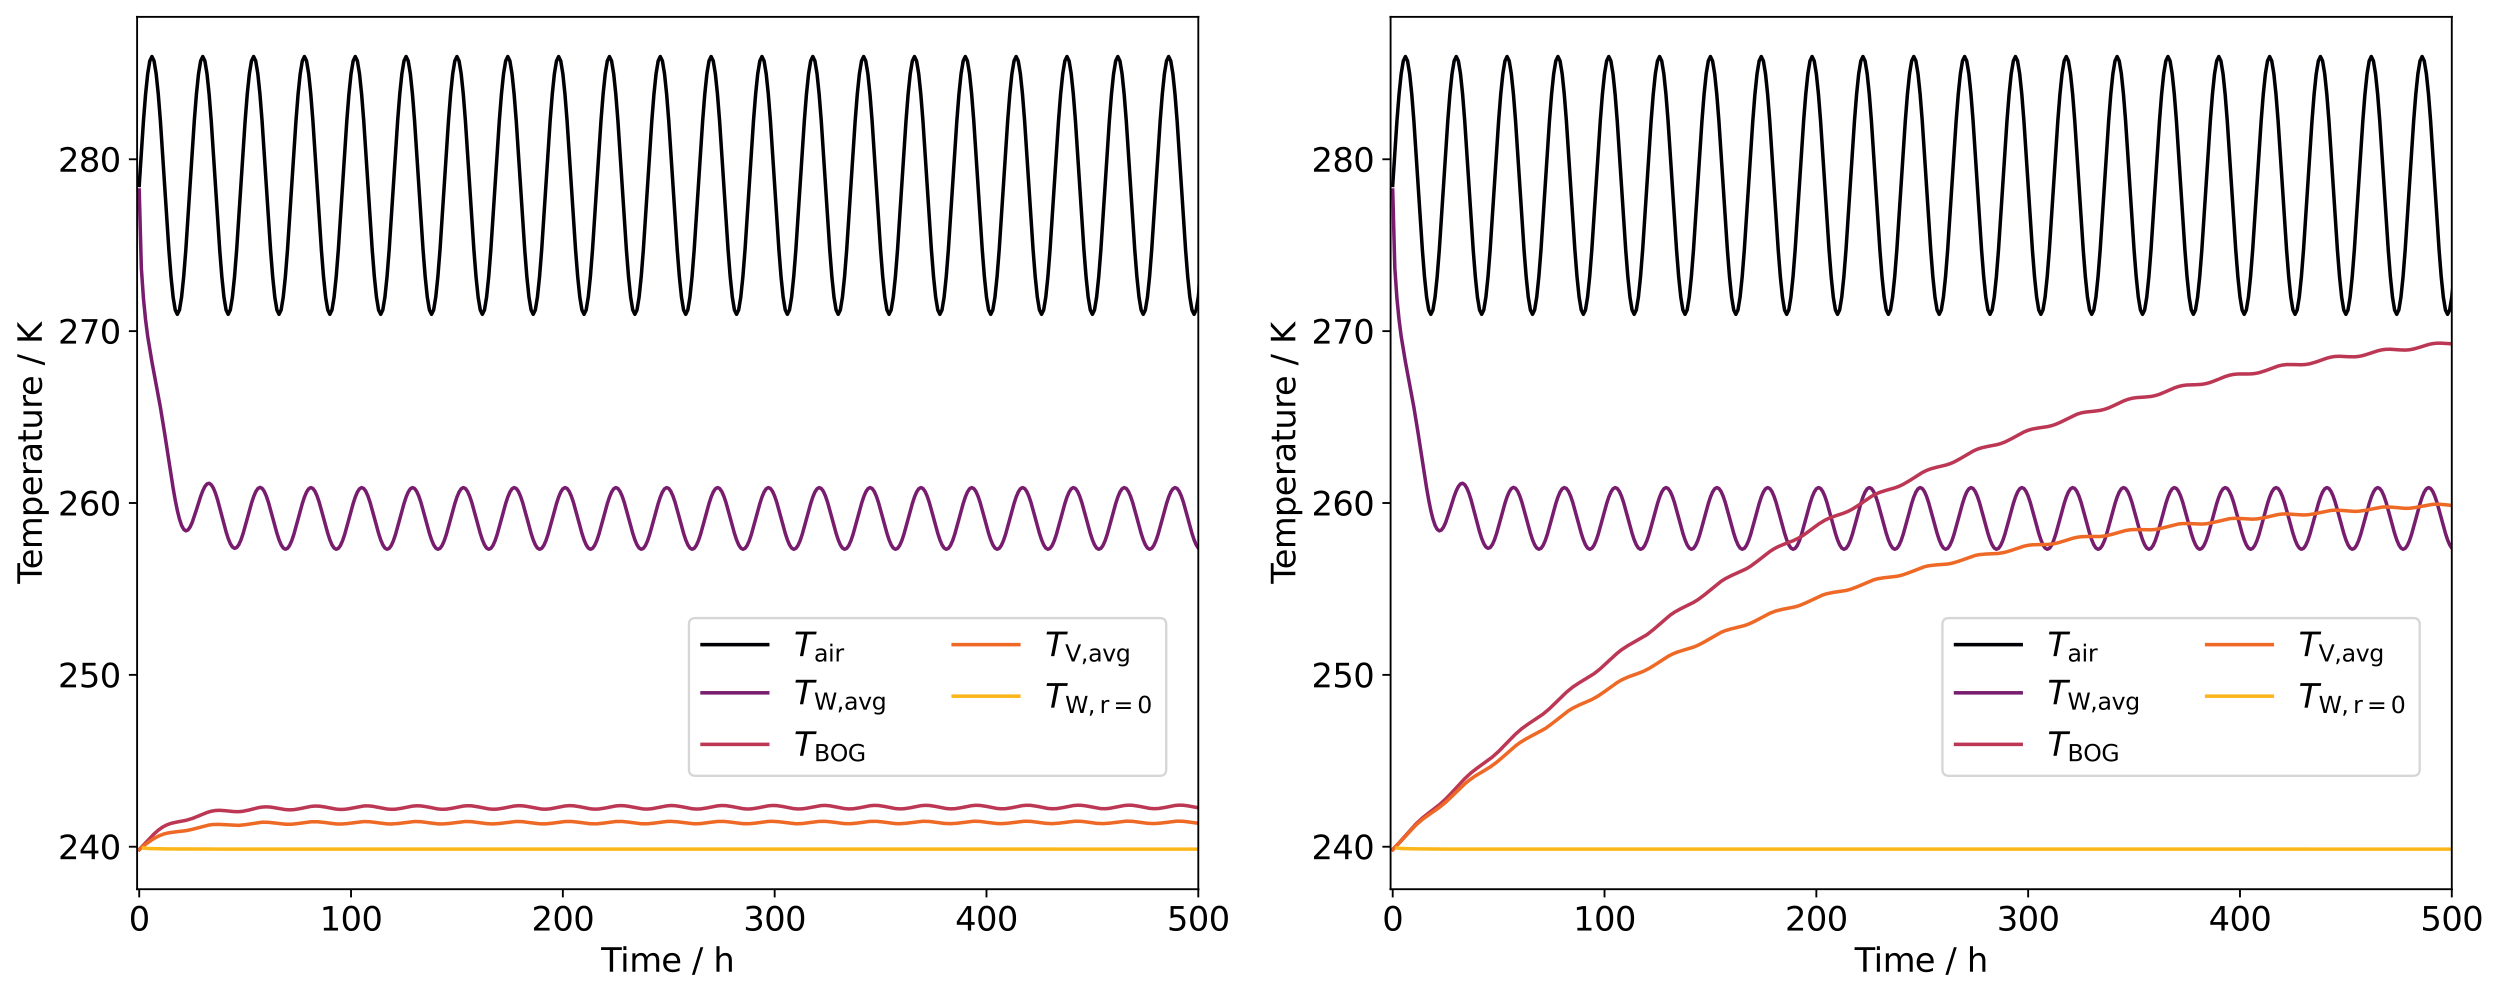 <?xml version="1.0" encoding="utf-8" standalone="no"?>
<!DOCTYPE svg PUBLIC "-//W3C//DTD SVG 1.1//EN"
  "http://www.w3.org/Graphics/SVG/1.1/DTD/svg11.dtd">
<svg xmlns:xlink="http://www.w3.org/1999/xlink" width="1066.225pt" height="424.539pt" viewBox="0 0 1066.225 424.539" xmlns="http://www.w3.org/2000/svg" version="1.1">
 <defs>
  <style type="text/css">*{stroke-linejoin: round; stroke-linecap: butt}</style>
 </defs>
 <g id="figure_1">
  <g id="patch_1">
   <path d="M 0 424.539 
L 1066.225 424.539 
L 1066.225 0 
L 0 0 
z
" style="fill: #ffffff"/>
  </g>
  <g id="axes_1">
   <g id="patch_2">
    <path d="M 58.472 379.24 
L 511.064 379.24 
L 511.064 7.2 
L 58.472 7.2 
z
" style="fill: #ffffff"/>
   </g>
   <g id="matplotlib.axis_1">
    <g id="xtick_1">
     <g id="line2d_1">
      <defs>
       <path id="m4dc9e23d40" d="M 0 0 
L 0 3.5 
" style="stroke: #000000; stroke-width: 0.8"/>
      </defs>
      <g>
       <use xlink:href="#m4dc9e23d40" x="59.375" y="379.24" style="stroke: #000000; stroke-width: 0.8"/>
      </g>
     </g>
     <g id="text_1">
      <!-- 0 -->
      <g transform="translate(54.922 396.878) scale(0.14 -0.14)">
       <defs>
        <path id="DejaVuSans-30" d="M 2034 4250 
Q 1547 4250 1301 3770 
Q 1056 3291 1056 2328 
Q 1056 1369 1301 889 
Q 1547 409 2034 409 
Q 2525 409 2770 889 
Q 3016 1369 3016 2328 
Q 3016 3291 2770 3770 
Q 2525 4250 2034 4250 
z
M 2034 4750 
Q 2819 4750 3233 4129 
Q 3647 3509 3647 2328 
Q 3647 1150 3233 529 
Q 2819 -91 2034 -91 
Q 1250 -91 836 529 
Q 422 1150 422 2328 
Q 422 3509 836 4129 
Q 1250 4750 2034 4750 
z
" transform="scale(0.016)"/>
       </defs>
       <use xlink:href="#DejaVuSans-30"/>
      </g>
     </g>
    </g>
    <g id="xtick_2">
     <g id="line2d_2">
      <g>
       <use xlink:href="#m4dc9e23d40" x="149.713" y="379.24" style="stroke: #000000; stroke-width: 0.8"/>
      </g>
     </g>
     <g id="text_2">
      <!-- 100 -->
      <g transform="translate(136.352 396.878) scale(0.14 -0.14)">
       <defs>
        <path id="DejaVuSans-31" d="M 794 531 
L 1825 531 
L 1825 4091 
L 703 3866 
L 703 4441 
L 1819 4666 
L 2450 4666 
L 2450 531 
L 3481 531 
L 3481 0 
L 794 0 
L 794 531 
z
" transform="scale(0.016)"/>
       </defs>
       <use xlink:href="#DejaVuSans-31"/>
       <use xlink:href="#DejaVuSans-30" transform="translate(63.623 0)"/>
       <use xlink:href="#DejaVuSans-30" transform="translate(127.246 0)"/>
      </g>
     </g>
    </g>
    <g id="xtick_3">
     <g id="line2d_3">
      <g>
       <use xlink:href="#m4dc9e23d40" x="240.051" y="379.24" style="stroke: #000000; stroke-width: 0.8"/>
      </g>
     </g>
     <g id="text_3">
      <!-- 200 -->
      <g transform="translate(226.689 396.878) scale(0.14 -0.14)">
       <defs>
        <path id="DejaVuSans-32" d="M 1228 531 
L 3431 531 
L 3431 0 
L 469 0 
L 469 531 
Q 828 903 1448 1529 
Q 2069 2156 2228 2338 
Q 2531 2678 2651 2914 
Q 2772 3150 2772 3378 
Q 2772 3750 2511 3984 
Q 2250 4219 1831 4219 
Q 1534 4219 1204 4116 
Q 875 4013 500 3803 
L 500 4441 
Q 881 4594 1212 4672 
Q 1544 4750 1819 4750 
Q 2544 4750 2975 4387 
Q 3406 4025 3406 3419 
Q 3406 3131 3298 2873 
Q 3191 2616 2906 2266 
Q 2828 2175 2409 1742 
Q 1991 1309 1228 531 
z
" transform="scale(0.016)"/>
       </defs>
       <use xlink:href="#DejaVuSans-32"/>
       <use xlink:href="#DejaVuSans-30" transform="translate(63.623 0)"/>
       <use xlink:href="#DejaVuSans-30" transform="translate(127.246 0)"/>
      </g>
     </g>
    </g>
    <g id="xtick_4">
     <g id="line2d_4">
      <g>
       <use xlink:href="#m4dc9e23d40" x="330.388" y="379.24" style="stroke: #000000; stroke-width: 0.8"/>
      </g>
     </g>
     <g id="text_4">
      <!-- 300 -->
      <g transform="translate(317.027 396.878) scale(0.14 -0.14)">
       <defs>
        <path id="DejaVuSans-33" d="M 2597 2516 
Q 3050 2419 3304 2112 
Q 3559 1806 3559 1356 
Q 3559 666 3084 287 
Q 2609 -91 1734 -91 
Q 1441 -91 1130 -33 
Q 819 25 488 141 
L 488 750 
Q 750 597 1062 519 
Q 1375 441 1716 441 
Q 2309 441 2620 675 
Q 2931 909 2931 1356 
Q 2931 1769 2642 2001 
Q 2353 2234 1838 2234 
L 1294 2234 
L 1294 2753 
L 1863 2753 
Q 2328 2753 2575 2939 
Q 2822 3125 2822 3475 
Q 2822 3834 2567 4026 
Q 2313 4219 1838 4219 
Q 1578 4219 1281 4162 
Q 984 4106 628 3988 
L 628 4550 
Q 988 4650 1302 4700 
Q 1616 4750 1894 4750 
Q 2613 4750 3031 4423 
Q 3450 4097 3450 3541 
Q 3450 3153 3228 2886 
Q 3006 2619 2597 2516 
z
" transform="scale(0.016)"/>
       </defs>
       <use xlink:href="#DejaVuSans-33"/>
       <use xlink:href="#DejaVuSans-30" transform="translate(63.623 0)"/>
       <use xlink:href="#DejaVuSans-30" transform="translate(127.246 0)"/>
      </g>
     </g>
    </g>
    <g id="xtick_5">
     <g id="line2d_5">
      <g>
       <use xlink:href="#m4dc9e23d40" x="420.726" y="379.24" style="stroke: #000000; stroke-width: 0.8"/>
      </g>
     </g>
     <g id="text_5">
      <!-- 400 -->
      <g transform="translate(407.365 396.878) scale(0.14 -0.14)">
       <defs>
        <path id="DejaVuSans-34" d="M 2419 4116 
L 825 1625 
L 2419 1625 
L 2419 4116 
z
M 2253 4666 
L 3047 4666 
L 3047 1625 
L 3713 1625 
L 3713 1100 
L 3047 1100 
L 3047 0 
L 2419 0 
L 2419 1100 
L 313 1100 
L 313 1709 
L 2253 4666 
z
" transform="scale(0.016)"/>
       </defs>
       <use xlink:href="#DejaVuSans-34"/>
       <use xlink:href="#DejaVuSans-30" transform="translate(63.623 0)"/>
       <use xlink:href="#DejaVuSans-30" transform="translate(127.246 0)"/>
      </g>
     </g>
    </g>
    <g id="xtick_6">
     <g id="line2d_6">
      <g>
       <use xlink:href="#m4dc9e23d40" x="511.064" y="379.24" style="stroke: #000000; stroke-width: 0.8"/>
      </g>
     </g>
     <g id="text_6">
      <!-- 500 -->
      <g transform="translate(497.702 396.878) scale(0.14 -0.14)">
       <defs>
        <path id="DejaVuSans-35" d="M 691 4666 
L 3169 4666 
L 3169 4134 
L 1269 4134 
L 1269 2991 
Q 1406 3038 1543 3061 
Q 1681 3084 1819 3084 
Q 2600 3084 3056 2656 
Q 3513 2228 3513 1497 
Q 3513 744 3044 326 
Q 2575 -91 1722 -91 
Q 1428 -91 1123 -41 
Q 819 9 494 109 
L 494 744 
Q 775 591 1075 516 
Q 1375 441 1709 441 
Q 2250 441 2565 725 
Q 2881 1009 2881 1497 
Q 2881 1984 2565 2268 
Q 2250 2553 1709 2553 
Q 1456 2553 1204 2497 
Q 953 2441 691 2322 
L 691 4666 
z
" transform="scale(0.016)"/>
       </defs>
       <use xlink:href="#DejaVuSans-35"/>
       <use xlink:href="#DejaVuSans-30" transform="translate(63.623 0)"/>
       <use xlink:href="#DejaVuSans-30" transform="translate(127.246 0)"/>
      </g>
     </g>
    </g>
    <g id="text_7">
     <!-- Time / h -->
     <g transform="translate(256.397 414.427) scale(0.14 -0.14)">
      <defs>
       <path id="DejaVuSans-54" d="M -19 4666 
L 3928 4666 
L 3928 4134 
L 2272 4134 
L 2272 0 
L 1638 0 
L 1638 4134 
L -19 4134 
L -19 4666 
z
" transform="scale(0.016)"/>
       <path id="DejaVuSans-69" d="M 603 3500 
L 1178 3500 
L 1178 0 
L 603 0 
L 603 3500 
z
M 603 4863 
L 1178 4863 
L 1178 4134 
L 603 4134 
L 603 4863 
z
" transform="scale(0.016)"/>
       <path id="DejaVuSans-6d" d="M 3328 2828 
Q 3544 3216 3844 3400 
Q 4144 3584 4550 3584 
Q 5097 3584 5394 3201 
Q 5691 2819 5691 2113 
L 5691 0 
L 5113 0 
L 5113 2094 
Q 5113 2597 4934 2840 
Q 4756 3084 4391 3084 
Q 3944 3084 3684 2787 
Q 3425 2491 3425 1978 
L 3425 0 
L 2847 0 
L 2847 2094 
Q 2847 2600 2669 2842 
Q 2491 3084 2119 3084 
Q 1678 3084 1418 2786 
Q 1159 2488 1159 1978 
L 1159 0 
L 581 0 
L 581 3500 
L 1159 3500 
L 1159 2956 
Q 1356 3278 1631 3431 
Q 1906 3584 2284 3584 
Q 2666 3584 2933 3390 
Q 3200 3197 3328 2828 
z
" transform="scale(0.016)"/>
       <path id="DejaVuSans-65" d="M 3597 1894 
L 3597 1613 
L 953 1613 
Q 991 1019 1311 708 
Q 1631 397 2203 397 
Q 2534 397 2845 478 
Q 3156 559 3463 722 
L 3463 178 
Q 3153 47 2828 -22 
Q 2503 -91 2169 -91 
Q 1331 -91 842 396 
Q 353 884 353 1716 
Q 353 2575 817 3079 
Q 1281 3584 2069 3584 
Q 2775 3584 3186 3129 
Q 3597 2675 3597 1894 
z
M 3022 2063 
Q 3016 2534 2758 2815 
Q 2500 3097 2075 3097 
Q 1594 3097 1305 2825 
Q 1016 2553 972 2059 
L 3022 2063 
z
" transform="scale(0.016)"/>
       <path id="DejaVuSans-20" transform="scale(0.016)"/>
       <path id="DejaVuSans-2f" d="M 1625 4666 
L 2156 4666 
L 531 -594 
L 0 -594 
L 1625 4666 
z
" transform="scale(0.016)"/>
       <path id="DejaVuSans-68" d="M 3513 2113 
L 3513 0 
L 2938 0 
L 2938 2094 
Q 2938 2591 2744 2837 
Q 2550 3084 2163 3084 
Q 1697 3084 1428 2787 
Q 1159 2491 1159 1978 
L 1159 0 
L 581 0 
L 581 4863 
L 1159 4863 
L 1159 2956 
Q 1366 3272 1645 3428 
Q 1925 3584 2291 3584 
Q 2894 3584 3203 3211 
Q 3513 2838 3513 2113 
z
" transform="scale(0.016)"/>
      </defs>
      <use xlink:href="#DejaVuSans-54"/>
      <use xlink:href="#DejaVuSans-69" transform="translate(57.959 0)"/>
      <use xlink:href="#DejaVuSans-6d" transform="translate(85.742 0)"/>
      <use xlink:href="#DejaVuSans-65" transform="translate(183.154 0)"/>
      <use xlink:href="#DejaVuSans-20" transform="translate(244.678 0)"/>
      <use xlink:href="#DejaVuSans-2f" transform="translate(276.465 0)"/>
      <use xlink:href="#DejaVuSans-20" transform="translate(310.156 0)"/>
      <use xlink:href="#DejaVuSans-68" transform="translate(341.943 0)"/>
     </g>
    </g>
   </g>
   <g id="matplotlib.axis_2">
    <g id="ytick_1">
     <g id="line2d_7">
      <defs>
       <path id="m236219741e" d="M 0 0 
L -3.5 0 
" style="stroke: #000000; stroke-width: 0.8"/>
      </defs>
      <g>
       <use xlink:href="#m236219741e" x="58.472" y="361.112" style="stroke: #000000; stroke-width: 0.8"/>
      </g>
     </g>
     <g id="text_8">
      <!-- 240 -->
      <g transform="translate(24.749 366.431) scale(0.14 -0.14)">
       <use xlink:href="#DejaVuSans-32"/>
       <use xlink:href="#DejaVuSans-34" transform="translate(63.623 0)"/>
       <use xlink:href="#DejaVuSans-30" transform="translate(127.246 0)"/>
      </g>
     </g>
    </g>
    <g id="ytick_2">
     <g id="line2d_8">
      <g>
       <use xlink:href="#m236219741e" x="58.472" y="287.817" style="stroke: #000000; stroke-width: 0.8"/>
      </g>
     </g>
     <g id="text_9">
      <!-- 250 -->
      <g transform="translate(24.749 293.136) scale(0.14 -0.14)">
       <use xlink:href="#DejaVuSans-32"/>
       <use xlink:href="#DejaVuSans-35" transform="translate(63.623 0)"/>
       <use xlink:href="#DejaVuSans-30" transform="translate(127.246 0)"/>
      </g>
     </g>
    </g>
    <g id="ytick_3">
     <g id="line2d_9">
      <g>
       <use xlink:href="#m236219741e" x="58.472" y="214.522" style="stroke: #000000; stroke-width: 0.8"/>
      </g>
     </g>
     <g id="text_10">
      <!-- 260 -->
      <g transform="translate(24.749 219.841) scale(0.14 -0.14)">
       <defs>
        <path id="DejaVuSans-36" d="M 2113 2584 
Q 1688 2584 1439 2293 
Q 1191 2003 1191 1497 
Q 1191 994 1439 701 
Q 1688 409 2113 409 
Q 2538 409 2786 701 
Q 3034 994 3034 1497 
Q 3034 2003 2786 2293 
Q 2538 2584 2113 2584 
z
M 3366 4563 
L 3366 3988 
Q 3128 4100 2886 4159 
Q 2644 4219 2406 4219 
Q 1781 4219 1451 3797 
Q 1122 3375 1075 2522 
Q 1259 2794 1537 2939 
Q 1816 3084 2150 3084 
Q 2853 3084 3261 2657 
Q 3669 2231 3669 1497 
Q 3669 778 3244 343 
Q 2819 -91 2113 -91 
Q 1303 -91 875 529 
Q 447 1150 447 2328 
Q 447 3434 972 4092 
Q 1497 4750 2381 4750 
Q 2619 4750 2861 4703 
Q 3103 4656 3366 4563 
z
" transform="scale(0.016)"/>
       </defs>
       <use xlink:href="#DejaVuSans-32"/>
       <use xlink:href="#DejaVuSans-36" transform="translate(63.623 0)"/>
       <use xlink:href="#DejaVuSans-30" transform="translate(127.246 0)"/>
      </g>
     </g>
    </g>
    <g id="ytick_4">
     <g id="line2d_10">
      <g>
       <use xlink:href="#m236219741e" x="58.472" y="141.227" style="stroke: #000000; stroke-width: 0.8"/>
      </g>
     </g>
     <g id="text_11">
      <!-- 270 -->
      <g transform="translate(24.749 146.545) scale(0.14 -0.14)">
       <defs>
        <path id="DejaVuSans-37" d="M 525 4666 
L 3525 4666 
L 3525 4397 
L 1831 0 
L 1172 0 
L 2766 4134 
L 525 4134 
L 525 4666 
z
" transform="scale(0.016)"/>
       </defs>
       <use xlink:href="#DejaVuSans-32"/>
       <use xlink:href="#DejaVuSans-37" transform="translate(63.623 0)"/>
       <use xlink:href="#DejaVuSans-30" transform="translate(127.246 0)"/>
      </g>
     </g>
    </g>
    <g id="ytick_5">
     <g id="line2d_11">
      <g>
       <use xlink:href="#m236219741e" x="58.472" y="67.931" style="stroke: #000000; stroke-width: 0.8"/>
      </g>
     </g>
     <g id="text_12">
      <!-- 280 -->
      <g transform="translate(24.749 73.25) scale(0.14 -0.14)">
       <defs>
        <path id="DejaVuSans-38" d="M 2034 2216 
Q 1584 2216 1326 1975 
Q 1069 1734 1069 1313 
Q 1069 891 1326 650 
Q 1584 409 2034 409 
Q 2484 409 2743 651 
Q 3003 894 3003 1313 
Q 3003 1734 2745 1975 
Q 2488 2216 2034 2216 
z
M 1403 2484 
Q 997 2584 770 2862 
Q 544 3141 544 3541 
Q 544 4100 942 4425 
Q 1341 4750 2034 4750 
Q 2731 4750 3128 4425 
Q 3525 4100 3525 3541 
Q 3525 3141 3298 2862 
Q 3072 2584 2669 2484 
Q 3125 2378 3379 2068 
Q 3634 1759 3634 1313 
Q 3634 634 3220 271 
Q 2806 -91 2034 -91 
Q 1263 -91 848 271 
Q 434 634 434 1313 
Q 434 1759 690 2068 
Q 947 2378 1403 2484 
z
M 1172 3481 
Q 1172 3119 1398 2916 
Q 1625 2713 2034 2713 
Q 2441 2713 2670 2916 
Q 2900 3119 2900 3481 
Q 2900 3844 2670 4047 
Q 2441 4250 2034 4250 
Q 1625 4250 1398 4047 
Q 1172 3844 1172 3481 
z
" transform="scale(0.016)"/>
       </defs>
       <use xlink:href="#DejaVuSans-32"/>
       <use xlink:href="#DejaVuSans-38" transform="translate(63.623 0)"/>
       <use xlink:href="#DejaVuSans-30" transform="translate(127.246 0)"/>
      </g>
     </g>
    </g>
    <g id="text_13">
     <!-- Temperature / K -->
     <g transform="translate(17.838 248.955) rotate(-90) scale(0.14 -0.14)">
      <defs>
       <path id="DejaVuSans-70" d="M 1159 525 
L 1159 -1331 
L 581 -1331 
L 581 3500 
L 1159 3500 
L 1159 2969 
Q 1341 3281 1617 3432 
Q 1894 3584 2278 3584 
Q 2916 3584 3314 3078 
Q 3713 2572 3713 1747 
Q 3713 922 3314 415 
Q 2916 -91 2278 -91 
Q 1894 -91 1617 61 
Q 1341 213 1159 525 
z
M 3116 1747 
Q 3116 2381 2855 2742 
Q 2594 3103 2138 3103 
Q 1681 3103 1420 2742 
Q 1159 2381 1159 1747 
Q 1159 1113 1420 752 
Q 1681 391 2138 391 
Q 2594 391 2855 752 
Q 3116 1113 3116 1747 
z
" transform="scale(0.016)"/>
       <path id="DejaVuSans-72" d="M 2631 2963 
Q 2534 3019 2420 3045 
Q 2306 3072 2169 3072 
Q 1681 3072 1420 2755 
Q 1159 2438 1159 1844 
L 1159 0 
L 581 0 
L 581 3500 
L 1159 3500 
L 1159 2956 
Q 1341 3275 1631 3429 
Q 1922 3584 2338 3584 
Q 2397 3584 2469 3576 
Q 2541 3569 2628 3553 
L 2631 2963 
z
" transform="scale(0.016)"/>
       <path id="DejaVuSans-61" d="M 2194 1759 
Q 1497 1759 1228 1600 
Q 959 1441 959 1056 
Q 959 750 1161 570 
Q 1363 391 1709 391 
Q 2188 391 2477 730 
Q 2766 1069 2766 1631 
L 2766 1759 
L 2194 1759 
z
M 3341 1997 
L 3341 0 
L 2766 0 
L 2766 531 
Q 2569 213 2275 61 
Q 1981 -91 1556 -91 
Q 1019 -91 701 211 
Q 384 513 384 1019 
Q 384 1609 779 1909 
Q 1175 2209 1959 2209 
L 2766 2209 
L 2766 2266 
Q 2766 2663 2505 2880 
Q 2244 3097 1772 3097 
Q 1472 3097 1187 3025 
Q 903 2953 641 2809 
L 641 3341 
Q 956 3463 1253 3523 
Q 1550 3584 1831 3584 
Q 2591 3584 2966 3190 
Q 3341 2797 3341 1997 
z
" transform="scale(0.016)"/>
       <path id="DejaVuSans-74" d="M 1172 4494 
L 1172 3500 
L 2356 3500 
L 2356 3053 
L 1172 3053 
L 1172 1153 
Q 1172 725 1289 603 
Q 1406 481 1766 481 
L 2356 481 
L 2356 0 
L 1766 0 
Q 1100 0 847 248 
Q 594 497 594 1153 
L 594 3053 
L 172 3053 
L 172 3500 
L 594 3500 
L 594 4494 
L 1172 4494 
z
" transform="scale(0.016)"/>
       <path id="DejaVuSans-75" d="M 544 1381 
L 544 3500 
L 1119 3500 
L 1119 1403 
Q 1119 906 1312 657 
Q 1506 409 1894 409 
Q 2359 409 2629 706 
Q 2900 1003 2900 1516 
L 2900 3500 
L 3475 3500 
L 3475 0 
L 2900 0 
L 2900 538 
Q 2691 219 2414 64 
Q 2138 -91 1772 -91 
Q 1169 -91 856 284 
Q 544 659 544 1381 
z
M 1991 3584 
L 1991 3584 
z
" transform="scale(0.016)"/>
       <path id="DejaVuSans-4b" d="M 628 4666 
L 1259 4666 
L 1259 2694 
L 3353 4666 
L 4166 4666 
L 1850 2491 
L 4331 0 
L 3500 0 
L 1259 2247 
L 1259 0 
L 628 0 
L 628 4666 
z
" transform="scale(0.016)"/>
      </defs>
      <use xlink:href="#DejaVuSans-54"/>
      <use xlink:href="#DejaVuSans-65" transform="translate(44.084 0)"/>
      <use xlink:href="#DejaVuSans-6d" transform="translate(105.607 0)"/>
      <use xlink:href="#DejaVuSans-70" transform="translate(203.02 0)"/>
      <use xlink:href="#DejaVuSans-65" transform="translate(266.496 0)"/>
      <use xlink:href="#DejaVuSans-72" transform="translate(328.02 0)"/>
      <use xlink:href="#DejaVuSans-61" transform="translate(369.133 0)"/>
      <use xlink:href="#DejaVuSans-74" transform="translate(430.412 0)"/>
      <use xlink:href="#DejaVuSans-75" transform="translate(469.621 0)"/>
      <use xlink:href="#DejaVuSans-72" transform="translate(533 0)"/>
      <use xlink:href="#DejaVuSans-65" transform="translate(571.863 0)"/>
      <use xlink:href="#DejaVuSans-20" transform="translate(633.387 0)"/>
      <use xlink:href="#DejaVuSans-2f" transform="translate(665.174 0)"/>
      <use xlink:href="#DejaVuSans-20" transform="translate(698.865 0)"/>
      <use xlink:href="#DejaVuSans-4b" transform="translate(730.652 0)"/>
     </g>
    </g>
   </g>
   <g id="line2d_12">
    <path d="M 59.375 79.082 
L 61.182 51.597 
L 62.085 40.212 
L 62.989 31.476 
L 63.892 25.984 
L 64.796 24.111 
L 65.699 25.984 
L 66.602 31.476 
L 67.506 40.212 
L 68.409 51.597 
L 70.216 79.082 
L 72.023 106.568 
L 72.926 117.953 
L 73.829 126.689 
L 74.733 132.181 
L 75.636 134.054 
L 76.539 132.181 
L 77.443 126.689 
L 78.346 117.953 
L 79.25 106.568 
L 81.056 79.082 
L 82.863 51.597 
L 83.766 40.212 
L 84.67 31.476 
L 85.573 25.984 
L 86.477 24.111 
L 87.38 25.984 
L 88.283 31.476 
L 89.187 40.212 
L 90.09 51.597 
L 91.897 79.082 
L 93.704 106.568 
L 94.607 117.953 
L 95.51 126.689 
L 96.414 132.181 
L 97.317 134.054 
L 98.22 132.181 
L 99.124 126.689 
L 100.027 117.953 
L 100.931 106.568 
L 102.737 79.082 
L 104.544 51.597 
L 105.447 40.212 
L 106.351 31.476 
L 107.254 25.984 
L 108.158 24.111 
L 109.061 25.984 
L 109.964 31.476 
L 110.868 40.212 
L 111.771 51.597 
L 113.578 79.082 
L 115.385 106.568 
L 116.288 117.953 
L 117.191 126.689 
L 118.095 132.181 
L 118.998 134.054 
L 119.901 132.181 
L 120.805 126.689 
L 121.708 117.953 
L 122.612 106.568 
L 124.418 79.082 
L 126.225 51.597 
L 127.128 40.212 
L 128.032 31.476 
L 128.935 25.984 
L 129.839 24.111 
L 130.742 25.984 
L 131.645 31.476 
L 132.549 40.212 
L 133.452 51.597 
L 135.259 79.082 
L 137.066 106.568 
L 137.969 117.953 
L 138.872 126.689 
L 139.776 132.181 
L 140.679 134.054 
L 141.583 132.181 
L 142.486 126.689 
L 143.389 117.953 
L 144.293 106.568 
L 146.099 79.082 
L 147.906 51.597 
L 148.81 40.212 
L 149.713 31.476 
L 150.616 25.984 
L 151.52 24.111 
L 152.423 25.984 
L 153.326 31.476 
L 154.23 40.212 
L 155.133 51.597 
L 156.94 79.082 
L 158.747 106.568 
L 159.65 117.953 
L 160.553 126.689 
L 161.457 132.181 
L 162.36 134.054 
L 163.264 132.181 
L 164.167 126.689 
L 165.07 117.953 
L 165.974 106.568 
L 167.78 79.082 
L 169.587 51.597 
L 170.491 40.212 
L 171.394 31.476 
L 172.297 25.984 
L 173.201 24.111 
L 174.104 25.984 
L 175.007 31.476 
L 175.911 40.212 
L 176.814 51.597 
L 178.621 79.082 
L 180.428 106.568 
L 181.331 117.953 
L 182.234 126.689 
L 183.138 132.181 
L 184.041 134.054 
L 184.945 132.181 
L 185.848 126.689 
L 186.751 117.953 
L 187.655 106.568 
L 189.461 79.082 
L 191.268 51.597 
L 192.172 40.212 
L 193.075 31.476 
L 193.978 25.984 
L 194.882 24.111 
L 195.785 25.984 
L 196.688 31.476 
L 197.592 40.212 
L 198.495 51.597 
L 200.302 79.082 
L 202.109 106.568 
L 203.012 117.953 
L 203.916 126.689 
L 204.819 132.181 
L 205.722 134.054 
L 206.626 132.181 
L 207.529 126.689 
L 208.432 117.953 
L 209.336 106.568 
L 211.143 79.082 
L 212.949 51.597 
L 213.853 40.212 
L 214.756 31.476 
L 215.659 25.984 
L 216.563 24.111 
L 217.466 25.984 
L 218.37 31.476 
L 219.273 40.212 
L 220.176 51.597 
L 221.983 79.082 
L 223.79 106.568 
L 224.693 117.953 
L 225.597 126.689 
L 226.5 132.181 
L 227.403 134.054 
L 228.307 132.181 
L 229.21 126.689 
L 230.113 117.953 
L 231.017 106.568 
L 232.824 79.082 
L 234.63 51.597 
L 235.534 40.212 
L 236.437 31.476 
L 237.34 25.984 
L 238.244 24.111 
L 239.147 25.984 
L 240.051 31.476 
L 240.954 40.212 
L 241.857 51.597 
L 243.664 79.082 
L 245.471 106.568 
L 246.374 117.953 
L 247.278 126.689 
L 248.181 132.181 
L 249.084 134.054 
L 249.988 132.181 
L 250.891 126.689 
L 251.794 117.953 
L 252.698 106.568 
L 254.505 79.082 
L 256.311 51.597 
L 257.215 40.212 
L 258.118 31.476 
L 259.021 25.984 
L 259.925 24.111 
L 260.828 25.984 
L 261.732 31.476 
L 262.635 40.212 
L 263.538 51.597 
L 265.345 79.082 
L 267.152 106.568 
L 268.055 117.953 
L 268.959 126.689 
L 269.862 132.181 
L 270.765 134.054 
L 271.669 132.181 
L 272.572 126.689 
L 273.476 117.953 
L 274.379 106.568 
L 276.186 79.082 
L 277.992 51.597 
L 278.896 40.212 
L 279.799 31.476 
L 280.703 25.984 
L 281.606 24.111 
L 282.509 25.984 
L 283.413 31.476 
L 284.316 40.212 
L 285.219 51.597 
L 287.026 79.082 
L 288.833 106.568 
L 289.736 117.953 
L 290.64 126.689 
L 291.543 132.181 
L 292.446 134.054 
L 293.35 132.181 
L 294.253 126.689 
L 295.157 117.953 
L 296.06 106.568 
L 297.867 79.082 
L 299.673 51.597 
L 300.577 40.212 
L 301.48 31.476 
L 302.384 25.984 
L 303.287 24.111 
L 304.19 25.984 
L 305.094 31.476 
L 305.997 40.212 
L 306.9 51.597 
L 308.707 79.082 
L 310.514 106.568 
L 311.417 117.953 
L 312.321 126.689 
L 313.224 132.181 
L 314.127 134.054 
L 315.031 132.181 
L 315.934 126.689 
L 316.838 117.953 
L 317.741 106.568 
L 319.548 79.082 
L 321.354 51.597 
L 322.258 40.212 
L 323.161 31.476 
L 324.065 25.984 
L 324.968 24.111 
L 325.871 25.984 
L 326.775 31.476 
L 327.678 40.212 
L 328.581 51.597 
L 330.388 79.082 
L 332.195 106.568 
L 333.098 117.953 
L 334.002 126.689 
L 334.905 132.181 
L 335.808 134.054 
L 336.712 132.181 
L 337.615 126.689 
L 338.519 117.953 
L 339.422 106.568 
L 341.229 79.082 
L 343.036 51.597 
L 343.939 40.212 
L 344.842 31.476 
L 345.746 25.984 
L 346.649 24.111 
L 347.552 25.984 
L 348.456 31.476 
L 349.359 40.212 
L 350.263 51.597 
L 352.069 79.082 
L 353.876 106.568 
L 354.779 117.953 
L 355.683 126.689 
L 356.586 132.181 
L 357.49 134.054 
L 358.393 132.181 
L 359.296 126.689 
L 360.2 117.953 
L 361.103 106.568 
L 362.91 79.082 
L 364.717 51.597 
L 365.62 40.212 
L 366.523 31.476 
L 367.427 25.984 
L 368.33 24.111 
L 369.233 25.984 
L 370.137 31.476 
L 371.04 40.212 
L 371.944 51.597 
L 373.75 79.082 
L 375.557 106.568 
L 376.46 117.953 
L 377.364 126.689 
L 378.267 132.181 
L 379.171 134.054 
L 380.074 132.181 
L 380.977 126.689 
L 381.881 117.953 
L 382.784 106.568 
L 384.591 79.082 
L 386.398 51.597 
L 387.301 40.212 
L 388.204 31.476 
L 389.108 25.984 
L 390.011 24.111 
L 390.914 25.984 
L 391.818 31.476 
L 392.721 40.212 
L 393.625 51.597 
L 395.431 79.082 
L 397.238 106.568 
L 398.141 117.953 
L 399.045 126.689 
L 399.948 132.181 
L 400.852 134.054 
L 401.755 132.181 
L 402.658 126.689 
L 403.562 117.953 
L 404.465 106.568 
L 406.272 79.082 
L 408.079 51.597 
L 408.982 40.212 
L 409.885 31.476 
L 410.789 25.984 
L 411.692 24.111 
L 412.596 25.984 
L 413.499 31.476 
L 414.402 40.212 
L 415.306 51.597 
L 417.112 79.082 
L 418.919 106.568 
L 419.823 117.953 
L 420.726 126.689 
L 421.629 132.181 
L 422.533 134.054 
L 423.436 132.181 
L 424.339 126.689 
L 425.243 117.953 
L 426.146 106.568 
L 427.953 79.082 
L 429.76 51.597 
L 430.663 40.212 
L 431.566 31.476 
L 432.47 25.984 
L 433.373 24.111 
L 434.277 25.984 
L 435.18 31.476 
L 436.083 40.212 
L 436.987 51.597 
L 438.793 79.082 
L 440.6 106.568 
L 441.504 117.953 
L 442.407 126.689 
L 443.31 132.181 
L 444.214 134.054 
L 445.117 132.181 
L 446.02 126.689 
L 446.924 117.953 
L 447.827 106.568 
L 449.634 79.082 
L 451.441 51.597 
L 452.344 40.212 
L 453.247 31.476 
L 454.151 25.984 
L 455.054 24.111 
L 455.958 25.984 
L 456.861 31.476 
L 457.764 40.212 
L 458.668 51.597 
L 460.474 79.082 
L 462.281 106.568 
L 463.185 117.953 
L 464.088 126.689 
L 464.991 132.181 
L 465.895 134.054 
L 466.798 132.181 
L 467.701 126.689 
L 468.605 117.953 
L 469.508 106.568 
L 471.315 79.082 
L 473.122 51.597 
L 474.025 40.212 
L 474.928 31.476 
L 475.832 25.984 
L 476.735 24.111 
L 477.639 25.984 
L 478.542 31.476 
L 479.445 40.212 
L 480.349 51.597 
L 482.156 79.082 
L 483.962 106.568 
L 484.866 117.953 
L 485.769 126.689 
L 486.672 132.181 
L 487.576 134.054 
L 488.479 132.181 
L 489.383 126.689 
L 490.286 117.953 
L 491.189 106.568 
L 492.996 79.082 
L 494.803 51.597 
L 495.706 40.212 
L 496.61 31.476 
L 497.513 25.984 
L 498.416 24.111 
L 499.32 25.984 
L 500.223 31.476 
L 501.126 40.212 
L 502.03 51.597 
L 503.837 79.082 
L 505.643 106.568 
L 506.547 117.953 
L 507.45 126.689 
L 508.353 132.181 
L 509.257 134.054 
L 510.16 132.181 
L 511.064 126.689 
L 511.967 117.953 
L 512.87 106.568 
L 514.677 79.082 
L 514.677 79.082 
" clip-path="url(#p965d9fa706)" style="fill: none; stroke: #000004; stroke-width: 1.5; stroke-linecap: square"/>
   </g>
   <g id="line2d_13">
    <path d="M 59.375 81.044 
L 60.279 114.334 
L 61.182 127.359 
L 62.085 136.411 
L 62.989 143.425 
L 64.796 154.346 
L 68.409 173.733 
L 70.216 184.808 
L 73.829 208.152 
L 74.733 213.276 
L 75.636 217.739 
L 76.539 221.382 
L 77.443 224.08 
L 78.346 225.751 
L 79.25 226.396 
L 80.153 226.044 
L 81.056 224.805 
L 81.96 222.819 
L 83.766 217.432 
L 85.573 211.707 
L 86.477 209.311 
L 87.38 207.485 
L 88.283 206.386 
L 89.187 206.115 
L 90.09 206.716 
L 90.993 208.152 
L 91.897 210.359 
L 92.8 213.188 
L 94.607 219.975 
L 96.414 226.777 
L 97.317 229.628 
L 98.22 231.841 
L 99.124 233.285 
L 100.027 233.857 
L 100.931 233.527 
L 101.834 232.325 
L 102.737 230.332 
L 103.641 227.678 
L 105.447 221.199 
L 107.254 214.624 
L 108.158 211.876 
L 109.061 209.743 
L 109.964 208.38 
L 110.868 207.867 
L 111.771 208.255 
L 112.674 209.508 
L 113.578 211.553 
L 114.481 214.236 
L 116.288 220.789 
L 118.095 227.407 
L 118.998 230.178 
L 119.901 232.333 
L 120.805 233.718 
L 121.708 234.238 
L 122.612 233.864 
L 123.515 232.618 
L 124.418 230.588 
L 125.322 227.913 
L 127.128 221.375 
L 128.935 214.764 
L 129.839 212 
L 130.742 209.853 
L 131.645 208.468 
L 132.549 207.955 
L 133.452 208.328 
L 134.356 209.574 
L 135.259 211.605 
L 136.162 214.287 
L 137.969 220.825 
L 139.776 227.436 
L 140.679 230.207 
L 141.583 232.355 
L 142.486 233.733 
L 143.389 234.253 
L 144.293 233.879 
L 145.196 232.633 
L 146.099 230.603 
L 147.003 227.92 
L 148.81 221.382 
L 150.616 214.771 
L 151.52 212 
L 152.423 209.853 
L 153.326 208.475 
L 154.23 207.955 
L 155.133 208.328 
L 156.037 209.582 
L 156.94 211.612 
L 157.843 214.287 
L 159.65 220.825 
L 161.457 227.436 
L 162.36 230.207 
L 163.264 232.355 
L 164.167 233.74 
L 165.07 234.253 
L 165.974 233.879 
L 166.877 232.633 
L 167.78 230.603 
L 168.684 227.92 
L 170.491 221.382 
L 172.297 214.771 
L 173.201 212 
L 174.104 209.853 
L 175.007 208.475 
L 175.911 207.955 
L 176.814 208.328 
L 177.718 209.582 
L 178.621 211.612 
L 179.524 214.287 
L 181.331 220.825 
L 183.138 227.444 
L 184.041 230.207 
L 184.945 232.355 
L 185.848 233.733 
L 186.751 234.253 
L 187.655 233.879 
L 188.558 232.633 
L 189.461 230.603 
L 190.365 227.92 
L 192.172 221.382 
L 193.978 214.771 
L 194.882 212 
L 195.785 209.853 
L 196.688 208.475 
L 197.592 207.955 
L 198.495 208.336 
L 199.399 209.574 
L 200.302 211.612 
L 201.205 214.287 
L 203.012 220.825 
L 204.819 227.444 
L 205.722 230.207 
L 206.626 232.355 
L 207.529 233.74 
L 208.432 234.253 
L 209.336 233.879 
L 210.239 232.633 
L 211.143 230.603 
L 212.046 227.92 
L 213.853 221.382 
L 215.659 214.771 
L 216.563 212 
L 217.466 209.853 
L 218.37 208.475 
L 219.273 207.955 
L 220.176 208.328 
L 221.08 209.582 
L 221.983 211.612 
L 222.886 214.287 
L 224.693 220.825 
L 226.5 227.444 
L 227.403 230.207 
L 228.307 232.355 
L 229.21 233.74 
L 230.113 234.253 
L 231.017 233.879 
L 231.92 232.633 
L 232.824 230.603 
L 233.727 227.92 
L 235.534 221.382 
L 237.34 214.771 
L 238.244 212 
L 239.147 209.853 
L 240.051 208.475 
L 240.954 207.955 
L 241.857 208.328 
L 242.761 209.582 
L 243.664 211.612 
L 244.567 214.287 
L 246.374 220.825 
L 248.181 227.444 
L 249.084 230.207 
L 249.988 232.355 
L 250.891 233.733 
L 251.794 234.253 
L 252.698 233.879 
L 253.601 232.633 
L 254.505 230.603 
L 255.408 227.92 
L 257.215 221.382 
L 259.021 214.771 
L 259.925 212 
L 260.828 209.853 
L 261.732 208.475 
L 262.635 207.955 
L 263.538 208.336 
L 264.442 209.582 
L 265.345 211.612 
L 266.248 214.287 
L 268.055 220.825 
L 269.862 227.444 
L 270.765 230.207 
L 271.669 232.355 
L 272.572 233.733 
L 273.476 234.253 
L 274.379 233.879 
L 275.282 232.633 
L 276.186 230.603 
L 277.089 227.92 
L 278.896 221.382 
L 280.703 214.771 
L 281.606 212 
L 282.509 209.853 
L 283.413 208.475 
L 284.316 207.955 
L 285.219 208.328 
L 286.123 209.582 
L 287.026 211.612 
L 287.93 214.287 
L 289.736 220.825 
L 291.543 227.444 
L 292.446 230.207 
L 293.35 232.355 
L 294.253 233.74 
L 295.157 234.253 
L 296.06 233.879 
L 296.963 232.633 
L 297.867 230.603 
L 298.77 227.92 
L 300.577 221.382 
L 302.384 214.771 
L 303.287 212 
L 304.19 209.853 
L 305.094 208.475 
L 305.997 207.955 
L 306.9 208.328 
L 307.804 209.582 
L 308.707 211.612 
L 309.611 214.287 
L 311.417 220.825 
L 313.224 227.444 
L 314.127 230.207 
L 315.031 232.355 
L 315.934 233.74 
L 316.838 234.253 
L 317.741 233.879 
L 318.644 232.633 
L 319.548 230.603 
L 320.451 227.92 
L 322.258 221.382 
L 324.065 214.771 
L 324.968 212 
L 325.871 209.853 
L 326.775 208.475 
L 327.678 207.955 
L 328.581 208.328 
L 329.485 209.582 
L 330.388 211.612 
L 331.292 214.287 
L 333.098 220.825 
L 334.905 227.444 
L 335.808 230.207 
L 336.712 232.355 
L 337.615 233.733 
L 338.519 234.253 
L 339.422 233.879 
L 340.325 232.633 
L 341.229 230.603 
L 342.132 227.92 
L 343.939 221.382 
L 345.746 214.771 
L 346.649 212 
L 347.552 209.853 
L 348.456 208.475 
L 349.359 207.955 
L 350.263 208.336 
L 351.166 209.574 
L 352.069 211.612 
L 352.973 214.287 
L 354.779 220.825 
L 356.586 227.444 
L 357.49 230.207 
L 358.393 232.355 
L 359.296 233.733 
L 360.2 234.253 
L 361.103 233.879 
L 362.006 232.633 
L 362.91 230.603 
L 363.813 227.92 
L 365.62 221.382 
L 367.427 214.771 
L 368.33 212 
L 369.233 209.86 
L 370.137 208.475 
L 371.04 207.955 
L 371.944 208.328 
L 372.847 209.582 
L 373.75 211.612 
L 374.654 214.287 
L 376.46 220.825 
L 378.267 227.436 
L 379.171 230.207 
L 380.074 232.355 
L 380.977 233.74 
L 381.881 234.253 
L 382.784 233.879 
L 383.687 232.633 
L 384.591 230.603 
L 385.494 227.92 
L 387.301 221.382 
L 389.108 214.771 
L 390.011 212 
L 390.914 209.853 
L 391.818 208.475 
L 392.721 207.955 
L 393.625 208.328 
L 394.528 209.582 
L 395.431 211.612 
L 396.335 214.287 
L 398.141 220.825 
L 399.948 227.444 
L 400.852 230.207 
L 401.755 232.355 
L 402.658 233.733 
L 403.562 234.253 
L 404.465 233.879 
L 405.368 232.633 
L 406.272 230.603 
L 407.175 227.92 
L 408.982 221.382 
L 410.789 214.771 
L 411.692 212 
L 412.596 209.853 
L 413.499 208.475 
L 414.402 207.955 
L 415.306 208.328 
L 416.209 209.574 
L 417.112 211.612 
L 418.016 214.287 
L 419.823 220.825 
L 421.629 227.444 
L 422.533 230.207 
L 423.436 232.355 
L 424.339 233.733 
L 425.243 234.253 
L 426.146 233.879 
L 427.05 232.633 
L 427.953 230.603 
L 428.856 227.92 
L 430.663 221.382 
L 432.47 214.771 
L 433.373 212 
L 434.277 209.853 
L 435.18 208.475 
L 436.083 207.955 
L 436.987 208.328 
L 437.89 209.574 
L 438.793 211.612 
L 439.697 214.287 
L 441.504 220.825 
L 443.31 227.444 
L 444.214 230.207 
L 445.117 232.355 
L 446.02 233.74 
L 446.924 234.253 
L 447.827 233.879 
L 448.731 232.633 
L 449.634 230.603 
L 450.537 227.92 
L 452.344 221.382 
L 454.151 214.771 
L 455.054 212 
L 455.958 209.853 
L 456.861 208.475 
L 457.764 207.955 
L 458.668 208.328 
L 459.571 209.582 
L 460.474 211.612 
L 461.378 214.287 
L 463.185 220.825 
L 464.991 227.444 
L 465.895 230.207 
L 466.798 232.355 
L 467.701 233.733 
L 468.605 234.253 
L 469.508 233.879 
L 470.412 232.633 
L 471.315 230.603 
L 472.218 227.92 
L 474.025 221.382 
L 475.832 214.771 
L 476.735 212 
L 477.639 209.853 
L 478.542 208.475 
L 479.445 207.955 
L 480.349 208.328 
L 481.252 209.582 
L 482.156 211.612 
L 483.059 214.287 
L 484.866 220.825 
L 486.672 227.444 
L 487.576 230.207 
L 488.479 232.355 
L 489.383 233.733 
L 490.286 234.26 
L 491.189 233.879 
L 492.093 232.633 
L 492.996 230.603 
L 493.899 227.92 
L 495.706 221.382 
L 497.513 214.771 
L 498.416 212 
L 499.32 209.853 
L 500.223 208.475 
L 501.126 207.955 
L 502.03 208.328 
L 502.933 209.574 
L 503.837 211.612 
L 504.74 214.287 
L 506.547 220.825 
L 508.353 227.444 
L 509.257 230.207 
L 510.16 232.355 
L 511.064 233.74 
L 511.967 234.253 
L 512.87 233.879 
L 513.774 232.633 
L 514.677 230.603 
L 514.677 230.603 
" clip-path="url(#p965d9fa706)" style="fill: none; stroke: #781c6d; stroke-width: 1.5; stroke-linecap: square"/>
   </g>
   <g id="line2d_14">
    <path d="M 59.375 362.329 
L 62.085 359.485 
L 65.699 355.667 
L 67.506 354.061 
L 69.312 352.771 
L 71.119 351.811 
L 72.926 351.152 
L 75.636 350.551 
L 79.25 349.876 
L 81.96 349.085 
L 84.67 348 
L 88.283 346.527 
L 90.09 345.984 
L 91.897 345.669 
L 93.704 345.588 
L 96.414 345.794 
L 100.027 346.16 
L 101.834 346.167 
L 103.641 345.992 
L 106.351 345.427 
L 109.964 344.511 
L 111.771 344.21 
L 113.578 344.108 
L 115.385 344.21 
L 118.095 344.658 
L 121.708 345.281 
L 123.515 345.391 
L 125.322 345.31 
L 128.032 344.855 
L 132.549 343.932 
L 134.356 343.771 
L 136.162 343.822 
L 138.872 344.218 
L 143.389 345.083 
L 145.196 345.222 
L 147.003 345.156 
L 148.81 344.907 
L 155.133 343.734 
L 156.94 343.69 
L 158.747 343.844 
L 161.457 344.342 
L 165.07 345.031 
L 166.877 345.171 
L 168.684 345.112 
L 171.394 344.694 
L 175.911 343.8 
L 177.718 343.653 
L 179.524 343.712 
L 182.234 344.123 
L 186.751 345.009 
L 188.558 345.149 
L 190.365 345.09 
L 193.075 344.672 
L 197.592 343.778 
L 199.399 343.631 
L 201.205 343.69 
L 203.916 344.108 
L 208.432 344.987 
L 210.239 345.127 
L 212.046 345.068 
L 214.756 344.65 
L 219.273 343.763 
L 221.08 343.617 
L 222.886 343.675 
L 224.693 343.917 
L 231.017 345.061 
L 232.824 345.105 
L 234.63 344.951 
L 237.34 344.438 
L 240.954 343.741 
L 242.761 343.595 
L 244.567 343.653 
L 247.278 344.071 
L 251.794 344.951 
L 253.601 345.09 
L 255.408 345.031 
L 258.118 344.614 
L 262.635 343.727 
L 264.442 343.58 
L 266.248 343.639 
L 268.055 343.881 
L 274.379 345.024 
L 276.186 345.068 
L 277.992 344.914 
L 280.703 344.401 
L 284.316 343.705 
L 286.123 343.558 
L 287.93 343.617 
L 290.64 344.035 
L 295.157 344.914 
L 296.963 345.053 
L 298.77 344.995 
L 301.48 344.577 
L 305.997 343.69 
L 307.804 343.544 
L 309.611 343.602 
L 312.321 344.013 
L 316.838 344.892 
L 318.644 345.039 
L 320.451 344.98 
L 323.161 344.562 
L 327.678 343.668 
L 329.485 343.529 
L 331.292 343.58 
L 334.002 343.998 
L 338.519 344.877 
L 340.325 345.017 
L 342.132 344.958 
L 343.939 344.716 
L 350.263 343.558 
L 352.069 343.507 
L 353.876 343.668 
L 356.586 344.167 
L 360.2 344.855 
L 362.006 345.002 
L 363.813 344.943 
L 366.523 344.526 
L 371.04 343.639 
L 372.847 343.492 
L 374.654 343.544 
L 377.364 343.961 
L 381.881 344.841 
L 383.687 344.98 
L 385.494 344.929 
L 388.204 344.511 
L 392.721 343.617 
L 394.528 343.47 
L 396.335 343.529 
L 399.045 343.939 
L 403.562 344.819 
L 405.368 344.965 
L 407.175 344.907 
L 409.885 344.489 
L 414.402 343.602 
L 416.209 343.456 
L 418.016 343.507 
L 420.726 343.925 
L 425.243 344.804 
L 427.05 344.951 
L 428.856 344.892 
L 431.566 344.474 
L 436.083 343.58 
L 437.89 343.434 
L 439.697 343.492 
L 442.407 343.903 
L 446.924 344.79 
L 448.731 344.929 
L 450.537 344.87 
L 453.247 344.452 
L 457.764 343.565 
L 459.571 343.419 
L 461.378 343.478 
L 463.185 343.712 
L 469.508 344.863 
L 471.315 344.907 
L 473.122 344.753 
L 475.832 344.247 
L 479.445 343.544 
L 481.252 343.397 
L 483.059 343.456 
L 485.769 343.866 
L 490.286 344.753 
L 492.093 344.892 
L 493.899 344.834 
L 496.61 344.416 
L 501.126 343.529 
L 502.933 343.382 
L 504.74 343.441 
L 506.547 343.683 
L 512.87 344.826 
L 514.677 344.87 
L 514.677 344.87 
" clip-path="url(#p965d9fa706)" style="fill: none; stroke: #bc3754; stroke-width: 1.5; stroke-linecap: square"/>
   </g>
   <g id="line2d_15">
    <path d="M 59.375 362.329 
L 62.085 360.079 
L 64.796 358.159 
L 66.602 357.088 
L 68.409 356.224 
L 70.216 355.593 
L 72.023 355.168 
L 74.733 354.802 
L 79.25 354.281 
L 81.96 353.717 
L 89.187 351.855 
L 90.993 351.635 
L 93.704 351.606 
L 101.834 352.016 
L 104.544 351.731 
L 111.771 350.668 
L 114.481 350.712 
L 117.191 351.005 
L 121.708 351.525 
L 124.418 351.518 
L 127.128 351.225 
L 132.549 350.492 
L 135.259 350.463 
L 137.969 350.726 
L 143.389 351.408 
L 145.196 351.452 
L 147.906 351.262 
L 155.133 350.389 
L 157.843 350.477 
L 160.553 350.814 
L 165.07 351.379 
L 166.877 351.423 
L 169.587 351.24 
L 176.814 350.367 
L 179.524 350.455 
L 183.138 350.932 
L 186.751 351.364 
L 188.558 351.408 
L 191.268 351.225 
L 198.495 350.36 
L 201.205 350.441 
L 204.819 350.917 
L 207.529 351.276 
L 210.239 351.401 
L 212.949 351.21 
L 220.176 350.345 
L 222.886 350.433 
L 226.5 350.91 
L 230.113 351.342 
L 232.824 351.357 
L 235.534 351.086 
L 240.954 350.375 
L 243.664 350.36 
L 246.374 350.631 
L 251.794 351.327 
L 254.505 351.349 
L 257.215 351.071 
L 262.635 350.367 
L 265.345 350.345 
L 268.055 350.617 
L 273.476 351.32 
L 276.186 351.335 
L 278.896 351.064 
L 284.316 350.353 
L 286.123 350.309 
L 288.833 350.492 
L 296.06 351.349 
L 298.77 351.262 
L 302.384 350.778 
L 305.997 350.345 
L 308.707 350.323 
L 311.417 350.595 
L 316.838 351.298 
L 319.548 351.313 
L 322.258 351.042 
L 327.678 350.331 
L 329.485 350.287 
L 332.195 350.47 
L 339.422 351.327 
L 342.132 351.24 
L 345.746 350.756 
L 349.359 350.323 
L 352.069 350.301 
L 354.779 350.573 
L 360.2 351.276 
L 362.91 351.291 
L 365.62 351.02 
L 371.04 350.309 
L 373.75 350.287 
L 376.46 350.558 
L 381.881 351.262 
L 383.687 351.313 
L 386.398 351.122 
L 393.625 350.257 
L 396.335 350.345 
L 399.045 350.682 
L 402.658 351.174 
L 405.368 351.298 
L 408.079 351.115 
L 415.306 350.243 
L 418.016 350.331 
L 421.629 350.807 
L 425.243 351.24 
L 427.05 351.291 
L 429.76 351.1 
L 436.987 350.235 
L 439.697 350.316 
L 443.31 350.792 
L 446.02 351.152 
L 448.731 351.276 
L 451.441 351.086 
L 458.668 350.221 
L 461.378 350.309 
L 464.088 350.646 
L 467.701 351.144 
L 470.412 351.262 
L 473.122 351.078 
L 480.349 350.213 
L 483.059 350.294 
L 486.672 350.77 
L 489.383 351.13 
L 492.093 351.254 
L 494.803 351.064 
L 502.03 350.199 
L 504.74 350.287 
L 507.45 350.624 
L 511.064 351.122 
L 513.774 351.24 
L 514.677 351.21 
L 514.677 351.21 
" clip-path="url(#p965d9fa706)" style="fill: none; stroke: #ed6925; stroke-width: 1.5; stroke-linecap: square"/>
   </g>
   <g id="line2d_16">
    <path d="M 61.182 361.669 
L 63.892 361.911 
L 71.119 362.051 
L 93.704 362.124 
L 514.677 362.146 
L 514.677 362.146 
" clip-path="url(#p965d9fa706)" style="fill: none; stroke: #fbb61a; stroke-width: 1.5; stroke-linecap: square"/>
   </g>
   <g id="patch_3">
    <path d="M 58.472 379.24 
L 58.472 7.2 
" style="fill: none; stroke: #000000; stroke-width: 0.8; stroke-linejoin: miter; stroke-linecap: square"/>
   </g>
   <g id="patch_4">
    <path d="M 511.064 379.24 
L 511.064 7.2 
" style="fill: none; stroke: #000000; stroke-width: 0.8; stroke-linejoin: miter; stroke-linecap: square"/>
   </g>
   <g id="patch_5">
    <path d="M 58.472 379.24 
L 511.064 379.24 
" style="fill: none; stroke: #000000; stroke-width: 0.8; stroke-linejoin: miter; stroke-linecap: square"/>
   </g>
   <g id="patch_6">
    <path d="M 58.472 7.2 
L 511.064 7.2 
" style="fill: none; stroke: #000000; stroke-width: 0.8; stroke-linejoin: miter; stroke-linecap: square"/>
   </g>
   <g id="legend_1">
    <g id="patch_7">
     <path d="M 296.62 330.875 
L 494.58 330.875 
Q 497.38 330.875 497.38 328.075 
L 497.38 266.398 
Q 497.38 263.598 494.58 263.598 
L 296.62 263.598 
Q 293.82 263.598 293.82 266.398 
L 293.82 328.075 
Q 293.82 330.875 296.62 330.875 
z
" style="fill: #ffffff; opacity: 0.8; stroke: #cccccc; stroke-linejoin: miter"/>
    </g>
    <g id="line2d_17">
     <path d="M 299.42 274.936 
L 313.42 274.936 
L 327.42 274.936 
" style="fill: none; stroke: #000004; stroke-width: 1.5; stroke-linecap: square"/>
    </g>
    <g id="text_14">
     <!-- $T_{\text{air}}$ -->
     <g transform="translate(338.62 279.836) scale(0.14 -0.14)">
      <defs>
       <path id="DejaVuSans-Oblique-54" d="M 378 4666 
L 4325 4666 
L 4225 4134 
L 2559 4134 
L 1759 0 
L 1125 0 
L 1925 4134 
L 275 4134 
L 378 4666 
z
" transform="scale(0.016)"/>
      </defs>
      <use xlink:href="#DejaVuSans-Oblique-54" transform="translate(0 0.094)"/>
      <use xlink:href="#DejaVuSans-61" transform="translate(61.084 -16.312) scale(0.7)"/>
      <use xlink:href="#DejaVuSans-69" transform="translate(103.979 -16.312) scale(0.7)"/>
      <use xlink:href="#DejaVuSans-72" transform="translate(123.428 -16.312) scale(0.7)"/>
     </g>
    </g>
    <g id="line2d_18">
     <path d="M 299.42 295.485 
L 313.42 295.485 
L 327.42 295.485 
" style="fill: none; stroke: #781c6d; stroke-width: 1.5; stroke-linecap: square"/>
    </g>
    <g id="text_15">
     <!-- $T_{\text{W,avg}}$ -->
     <g transform="translate(338.62 300.385) scale(0.14 -0.14)">
      <defs>
       <path id="DejaVuSans-57" d="M 213 4666 
L 850 4666 
L 1831 722 
L 2809 4666 
L 3519 4666 
L 4500 722 
L 5478 4666 
L 6119 4666 
L 4947 0 
L 4153 0 
L 3169 4050 
L 2175 0 
L 1381 0 
L 213 4666 
z
" transform="scale(0.016)"/>
       <path id="DejaVuSans-2c" d="M 750 794 
L 1409 794 
L 1409 256 
L 897 -744 
L 494 -744 
L 750 256 
L 750 794 
z
" transform="scale(0.016)"/>
       <path id="DejaVuSans-76" d="M 191 3500 
L 800 3500 
L 1894 563 
L 2988 3500 
L 3597 3500 
L 2284 0 
L 1503 0 
L 191 3500 
z
" transform="scale(0.016)"/>
       <path id="DejaVuSans-67" d="M 2906 1791 
Q 2906 2416 2648 2759 
Q 2391 3103 1925 3103 
Q 1463 3103 1205 2759 
Q 947 2416 947 1791 
Q 947 1169 1205 825 
Q 1463 481 1925 481 
Q 2391 481 2648 825 
Q 2906 1169 2906 1791 
z
M 3481 434 
Q 3481 -459 3084 -895 
Q 2688 -1331 1869 -1331 
Q 1566 -1331 1297 -1286 
Q 1028 -1241 775 -1147 
L 775 -588 
Q 1028 -725 1275 -790 
Q 1522 -856 1778 -856 
Q 2344 -856 2625 -561 
Q 2906 -266 2906 331 
L 2906 616 
Q 2728 306 2450 153 
Q 2172 0 1784 0 
Q 1141 0 747 490 
Q 353 981 353 1791 
Q 353 2603 747 3093 
Q 1141 3584 1784 3584 
Q 2172 3584 2450 3431 
Q 2728 3278 2906 2969 
L 2906 3500 
L 3481 3500 
L 3481 434 
z
" transform="scale(0.016)"/>
      </defs>
      <use xlink:href="#DejaVuSans-Oblique-54" transform="translate(0 0.094)"/>
      <use xlink:href="#DejaVuSans-57" transform="translate(61.084 -16.312) scale(0.7)"/>
      <use xlink:href="#DejaVuSans-2c" transform="translate(130.298 -16.312) scale(0.7)"/>
      <use xlink:href="#DejaVuSans-61" transform="translate(152.549 -16.312) scale(0.7)"/>
      <use xlink:href="#DejaVuSans-76" transform="translate(195.444 -16.312) scale(0.7)"/>
      <use xlink:href="#DejaVuSans-67" transform="translate(236.87 -16.312) scale(0.7)"/>
     </g>
    </g>
    <g id="line2d_19">
     <path d="M 299.42 317.463 
L 313.42 317.463 
L 327.42 317.463 
" style="fill: none; stroke: #bc3754; stroke-width: 1.5; stroke-linecap: square"/>
    </g>
    <g id="text_16">
     <!-- $T_{\text{BOG}}$ -->
     <g transform="translate(338.62 322.363) scale(0.14 -0.14)">
      <defs>
       <path id="DejaVuSans-42" d="M 1259 2228 
L 1259 519 
L 2272 519 
Q 2781 519 3026 730 
Q 3272 941 3272 1375 
Q 3272 1813 3026 2020 
Q 2781 2228 2272 2228 
L 1259 2228 
z
M 1259 4147 
L 1259 2741 
L 2194 2741 
Q 2656 2741 2882 2914 
Q 3109 3088 3109 3444 
Q 3109 3797 2882 3972 
Q 2656 4147 2194 4147 
L 1259 4147 
z
M 628 4666 
L 2241 4666 
Q 2963 4666 3353 4366 
Q 3744 4066 3744 3513 
Q 3744 3084 3544 2831 
Q 3344 2578 2956 2516 
Q 3422 2416 3680 2098 
Q 3938 1781 3938 1306 
Q 3938 681 3513 340 
Q 3088 0 2303 0 
L 628 0 
L 628 4666 
z
" transform="scale(0.016)"/>
       <path id="DejaVuSans-4f" d="M 2522 4238 
Q 1834 4238 1429 3725 
Q 1025 3213 1025 2328 
Q 1025 1447 1429 934 
Q 1834 422 2522 422 
Q 3209 422 3611 934 
Q 4013 1447 4013 2328 
Q 4013 3213 3611 3725 
Q 3209 4238 2522 4238 
z
M 2522 4750 
Q 3503 4750 4090 4092 
Q 4678 3434 4678 2328 
Q 4678 1225 4090 567 
Q 3503 -91 2522 -91 
Q 1538 -91 948 565 
Q 359 1222 359 2328 
Q 359 3434 948 4092 
Q 1538 4750 2522 4750 
z
" transform="scale(0.016)"/>
       <path id="DejaVuSans-47" d="M 3809 666 
L 3809 1919 
L 2778 1919 
L 2778 2438 
L 4434 2438 
L 4434 434 
Q 4069 175 3628 42 
Q 3188 -91 2688 -91 
Q 1594 -91 976 548 
Q 359 1188 359 2328 
Q 359 3472 976 4111 
Q 1594 4750 2688 4750 
Q 3144 4750 3555 4637 
Q 3966 4525 4313 4306 
L 4313 3634 
Q 3963 3931 3569 4081 
Q 3175 4231 2741 4231 
Q 1884 4231 1454 3753 
Q 1025 3275 1025 2328 
Q 1025 1384 1454 906 
Q 1884 428 2741 428 
Q 3075 428 3337 486 
Q 3600 544 3809 666 
z
" transform="scale(0.016)"/>
      </defs>
      <use xlink:href="#DejaVuSans-Oblique-54" transform="translate(0 0.094)"/>
      <use xlink:href="#DejaVuSans-42" transform="translate(61.084 -16.312) scale(0.7)"/>
      <use xlink:href="#DejaVuSans-4f" transform="translate(109.106 -16.312) scale(0.7)"/>
      <use xlink:href="#DejaVuSans-47" transform="translate(164.204 -16.312) scale(0.7)"/>
     </g>
    </g>
    <g id="line2d_20">
     <path d="M 406.52 274.936 
L 420.52 274.936 
L 434.52 274.936 
" style="fill: none; stroke: #ed6925; stroke-width: 1.5; stroke-linecap: square"/>
    </g>
    <g id="text_17">
     <!-- $T_{\text{V,avg}}$ -->
     <g transform="translate(445.72 279.836) scale(0.14 -0.14)">
      <defs>
       <path id="DejaVuSans-56" d="M 1831 0 
L 50 4666 
L 709 4666 
L 2188 738 
L 3669 4666 
L 4325 4666 
L 2547 0 
L 1831 0 
z
" transform="scale(0.016)"/>
      </defs>
      <use xlink:href="#DejaVuSans-Oblique-54" transform="translate(0 0.094)"/>
      <use xlink:href="#DejaVuSans-56" transform="translate(61.084 -16.312) scale(0.7)"/>
      <use xlink:href="#DejaVuSans-2c" transform="translate(108.97 -16.312) scale(0.7)"/>
      <use xlink:href="#DejaVuSans-61" transform="translate(131.221 -16.312) scale(0.7)"/>
      <use xlink:href="#DejaVuSans-76" transform="translate(174.116 -16.312) scale(0.7)"/>
      <use xlink:href="#DejaVuSans-67" transform="translate(215.542 -16.312) scale(0.7)"/>
     </g>
    </g>
    <g id="line2d_21">
     <path d="M 406.52 296.914 
L 420.52 296.914 
L 434.52 296.914 
" style="fill: none; stroke: #fbb61a; stroke-width: 1.5; stroke-linecap: square"/>
    </g>
    <g id="text_18">
     <!-- $T_{\text{W},\text{r}=0}$ -->
     <g transform="translate(445.72 301.814) scale(0.14 -0.14)">
      <defs>
       <path id="DejaVuSans-3d" d="M 678 2906 
L 4684 2906 
L 4684 2381 
L 678 2381 
L 678 2906 
z
M 678 1631 
L 4684 1631 
L 4684 1100 
L 678 1100 
L 678 1631 
z
" transform="scale(0.016)"/>
      </defs>
      <use xlink:href="#DejaVuSans-Oblique-54" transform="translate(0 0.094)"/>
      <use xlink:href="#DejaVuSans-57" transform="translate(61.084 -16.312) scale(0.7)"/>
      <use xlink:href="#DejaVuSans-2c" transform="translate(130.298 -16.312) scale(0.7)"/>
      <use xlink:href="#DejaVuSans-72" transform="translate(166.187 -16.312) scale(0.7)"/>
      <use xlink:href="#DejaVuSans-3d" transform="translate(208.604 -16.312) scale(0.7)"/>
      <use xlink:href="#DejaVuSans-30" transform="translate(280.894 -16.312) scale(0.7)"/>
     </g>
    </g>
   </g>
  </g>
  <g id="axes_2">
   <g id="patch_8">
    <path d="M 593.072 379.24 
L 1045.664 379.24 
L 1045.664 7.2 
L 593.072 7.2 
z
" style="fill: #ffffff"/>
   </g>
   <g id="matplotlib.axis_3">
    <g id="xtick_7">
     <g id="line2d_22">
      <g>
       <use xlink:href="#m4dc9e23d40" x="593.975" y="379.24" style="stroke: #000000; stroke-width: 0.8"/>
      </g>
     </g>
     <g id="text_19">
      <!-- 0 -->
      <g transform="translate(589.522 396.878) scale(0.14 -0.14)">
       <use xlink:href="#DejaVuSans-30"/>
      </g>
     </g>
    </g>
    <g id="xtick_8">
     <g id="line2d_23">
      <g>
       <use xlink:href="#m4dc9e23d40" x="684.313" y="379.24" style="stroke: #000000; stroke-width: 0.8"/>
      </g>
     </g>
     <g id="text_20">
      <!-- 100 -->
      <g transform="translate(670.952 396.878) scale(0.14 -0.14)">
       <use xlink:href="#DejaVuSans-31"/>
       <use xlink:href="#DejaVuSans-30" transform="translate(63.623 0)"/>
       <use xlink:href="#DejaVuSans-30" transform="translate(127.246 0)"/>
      </g>
     </g>
    </g>
    <g id="xtick_9">
     <g id="line2d_24">
      <g>
       <use xlink:href="#m4dc9e23d40" x="774.651" y="379.24" style="stroke: #000000; stroke-width: 0.8"/>
      </g>
     </g>
     <g id="text_21">
      <!-- 200 -->
      <g transform="translate(761.289 396.878) scale(0.14 -0.14)">
       <use xlink:href="#DejaVuSans-32"/>
       <use xlink:href="#DejaVuSans-30" transform="translate(63.623 0)"/>
       <use xlink:href="#DejaVuSans-30" transform="translate(127.246 0)"/>
      </g>
     </g>
    </g>
    <g id="xtick_10">
     <g id="line2d_25">
      <g>
       <use xlink:href="#m4dc9e23d40" x="864.988" y="379.24" style="stroke: #000000; stroke-width: 0.8"/>
      </g>
     </g>
     <g id="text_22">
      <!-- 300 -->
      <g transform="translate(851.627 396.878) scale(0.14 -0.14)">
       <use xlink:href="#DejaVuSans-33"/>
       <use xlink:href="#DejaVuSans-30" transform="translate(63.623 0)"/>
       <use xlink:href="#DejaVuSans-30" transform="translate(127.246 0)"/>
      </g>
     </g>
    </g>
    <g id="xtick_11">
     <g id="line2d_26">
      <g>
       <use xlink:href="#m4dc9e23d40" x="955.326" y="379.24" style="stroke: #000000; stroke-width: 0.8"/>
      </g>
     </g>
     <g id="text_23">
      <!-- 400 -->
      <g transform="translate(941.965 396.878) scale(0.14 -0.14)">
       <use xlink:href="#DejaVuSans-34"/>
       <use xlink:href="#DejaVuSans-30" transform="translate(63.623 0)"/>
       <use xlink:href="#DejaVuSans-30" transform="translate(127.246 0)"/>
      </g>
     </g>
    </g>
    <g id="xtick_12">
     <g id="line2d_27">
      <g>
       <use xlink:href="#m4dc9e23d40" x="1045.664" y="379.24" style="stroke: #000000; stroke-width: 0.8"/>
      </g>
     </g>
     <g id="text_24">
      <!-- 500 -->
      <g transform="translate(1032.302 396.878) scale(0.14 -0.14)">
       <use xlink:href="#DejaVuSans-35"/>
       <use xlink:href="#DejaVuSans-30" transform="translate(63.623 0)"/>
       <use xlink:href="#DejaVuSans-30" transform="translate(127.246 0)"/>
      </g>
     </g>
    </g>
    <g id="text_25">
     <!-- Time / h -->
     <g transform="translate(790.997 414.427) scale(0.14 -0.14)">
      <use xlink:href="#DejaVuSans-54"/>
      <use xlink:href="#DejaVuSans-69" transform="translate(57.959 0)"/>
      <use xlink:href="#DejaVuSans-6d" transform="translate(85.742 0)"/>
      <use xlink:href="#DejaVuSans-65" transform="translate(183.154 0)"/>
      <use xlink:href="#DejaVuSans-20" transform="translate(244.678 0)"/>
      <use xlink:href="#DejaVuSans-2f" transform="translate(276.465 0)"/>
      <use xlink:href="#DejaVuSans-20" transform="translate(310.156 0)"/>
      <use xlink:href="#DejaVuSans-68" transform="translate(341.943 0)"/>
     </g>
    </g>
   </g>
   <g id="matplotlib.axis_4">
    <g id="ytick_6">
     <g id="line2d_28">
      <g>
       <use xlink:href="#m236219741e" x="593.072" y="361.112" style="stroke: #000000; stroke-width: 0.8"/>
      </g>
     </g>
     <g id="text_26">
      <!-- 240 -->
      <g transform="translate(559.349 366.431) scale(0.14 -0.14)">
       <use xlink:href="#DejaVuSans-32"/>
       <use xlink:href="#DejaVuSans-34" transform="translate(63.623 0)"/>
       <use xlink:href="#DejaVuSans-30" transform="translate(127.246 0)"/>
      </g>
     </g>
    </g>
    <g id="ytick_7">
     <g id="line2d_29">
      <g>
       <use xlink:href="#m236219741e" x="593.072" y="287.817" style="stroke: #000000; stroke-width: 0.8"/>
      </g>
     </g>
     <g id="text_27">
      <!-- 250 -->
      <g transform="translate(559.349 293.136) scale(0.14 -0.14)">
       <use xlink:href="#DejaVuSans-32"/>
       <use xlink:href="#DejaVuSans-35" transform="translate(63.623 0)"/>
       <use xlink:href="#DejaVuSans-30" transform="translate(127.246 0)"/>
      </g>
     </g>
    </g>
    <g id="ytick_8">
     <g id="line2d_30">
      <g>
       <use xlink:href="#m236219741e" x="593.072" y="214.522" style="stroke: #000000; stroke-width: 0.8"/>
      </g>
     </g>
     <g id="text_28">
      <!-- 260 -->
      <g transform="translate(559.349 219.841) scale(0.14 -0.14)">
       <use xlink:href="#DejaVuSans-32"/>
       <use xlink:href="#DejaVuSans-36" transform="translate(63.623 0)"/>
       <use xlink:href="#DejaVuSans-30" transform="translate(127.246 0)"/>
      </g>
     </g>
    </g>
    <g id="ytick_9">
     <g id="line2d_31">
      <g>
       <use xlink:href="#m236219741e" x="593.072" y="141.227" style="stroke: #000000; stroke-width: 0.8"/>
      </g>
     </g>
     <g id="text_29">
      <!-- 270 -->
      <g transform="translate(559.349 146.545) scale(0.14 -0.14)">
       <use xlink:href="#DejaVuSans-32"/>
       <use xlink:href="#DejaVuSans-37" transform="translate(63.623 0)"/>
       <use xlink:href="#DejaVuSans-30" transform="translate(127.246 0)"/>
      </g>
     </g>
    </g>
    <g id="ytick_10">
     <g id="line2d_32">
      <g>
       <use xlink:href="#m236219741e" x="593.072" y="67.931" style="stroke: #000000; stroke-width: 0.8"/>
      </g>
     </g>
     <g id="text_30">
      <!-- 280 -->
      <g transform="translate(559.349 73.25) scale(0.14 -0.14)">
       <use xlink:href="#DejaVuSans-32"/>
       <use xlink:href="#DejaVuSans-38" transform="translate(63.623 0)"/>
       <use xlink:href="#DejaVuSans-30" transform="translate(127.246 0)"/>
      </g>
     </g>
    </g>
    <g id="text_31">
     <!-- Temperature / K -->
     <g transform="translate(552.438 248.955) rotate(-90) scale(0.14 -0.14)">
      <use xlink:href="#DejaVuSans-54"/>
      <use xlink:href="#DejaVuSans-65" transform="translate(44.084 0)"/>
      <use xlink:href="#DejaVuSans-6d" transform="translate(105.607 0)"/>
      <use xlink:href="#DejaVuSans-70" transform="translate(203.02 0)"/>
      <use xlink:href="#DejaVuSans-65" transform="translate(266.496 0)"/>
      <use xlink:href="#DejaVuSans-72" transform="translate(328.02 0)"/>
      <use xlink:href="#DejaVuSans-61" transform="translate(369.133 0)"/>
      <use xlink:href="#DejaVuSans-74" transform="translate(430.412 0)"/>
      <use xlink:href="#DejaVuSans-75" transform="translate(469.621 0)"/>
      <use xlink:href="#DejaVuSans-72" transform="translate(533 0)"/>
      <use xlink:href="#DejaVuSans-65" transform="translate(571.863 0)"/>
      <use xlink:href="#DejaVuSans-20" transform="translate(633.387 0)"/>
      <use xlink:href="#DejaVuSans-2f" transform="translate(665.174 0)"/>
      <use xlink:href="#DejaVuSans-20" transform="translate(698.865 0)"/>
      <use xlink:href="#DejaVuSans-4b" transform="translate(730.652 0)"/>
     </g>
    </g>
   </g>
   <g id="line2d_33">
    <path d="M 593.975 79.082 
L 595.782 51.597 
L 596.685 40.212 
L 597.589 31.476 
L 598.492 25.984 
L 599.396 24.111 
L 600.299 25.984 
L 601.202 31.476 
L 602.106 40.212 
L 603.009 51.597 
L 604.816 79.082 
L 606.623 106.568 
L 607.526 117.953 
L 608.429 126.689 
L 609.333 132.181 
L 610.236 134.054 
L 611.139 132.181 
L 612.043 126.689 
L 612.946 117.953 
L 613.85 106.568 
L 615.656 79.082 
L 617.463 51.597 
L 618.366 40.212 
L 619.27 31.476 
L 620.173 25.984 
L 621.077 24.111 
L 621.98 25.984 
L 622.883 31.476 
L 623.787 40.212 
L 624.69 51.597 
L 626.497 79.082 
L 628.304 106.568 
L 629.207 117.953 
L 630.11 126.689 
L 631.014 132.181 
L 631.917 134.054 
L 632.82 132.181 
L 633.724 126.689 
L 634.627 117.953 
L 635.531 106.568 
L 637.337 79.082 
L 639.144 51.597 
L 640.047 40.212 
L 640.951 31.476 
L 641.854 25.984 
L 642.758 24.111 
L 643.661 25.984 
L 644.564 31.476 
L 645.468 40.212 
L 646.371 51.597 
L 648.178 79.082 
L 649.985 106.568 
L 650.888 117.953 
L 651.791 126.689 
L 652.695 132.181 
L 653.598 134.054 
L 654.501 132.181 
L 655.405 126.689 
L 656.308 117.953 
L 657.212 106.568 
L 659.018 79.082 
L 660.825 51.597 
L 661.728 40.212 
L 662.632 31.476 
L 663.535 25.984 
L 664.439 24.111 
L 665.342 25.984 
L 666.245 31.476 
L 667.149 40.212 
L 668.052 51.597 
L 669.859 79.082 
L 671.666 106.568 
L 672.569 117.953 
L 673.472 126.689 
L 674.376 132.181 
L 675.279 134.054 
L 676.183 132.181 
L 677.086 126.689 
L 677.989 117.953 
L 678.893 106.568 
L 680.699 79.082 
L 682.506 51.597 
L 683.41 40.212 
L 684.313 31.476 
L 685.216 25.984 
L 686.12 24.111 
L 687.023 25.984 
L 687.926 31.476 
L 688.83 40.212 
L 689.733 51.597 
L 691.54 79.082 
L 693.347 106.568 
L 694.25 117.953 
L 695.153 126.689 
L 696.057 132.181 
L 696.96 134.054 
L 697.864 132.181 
L 698.767 126.689 
L 699.67 117.953 
L 700.574 106.568 
L 702.38 79.082 
L 704.187 51.597 
L 705.091 40.212 
L 705.994 31.476 
L 706.897 25.984 
L 707.801 24.111 
L 708.704 25.984 
L 709.607 31.476 
L 710.511 40.212 
L 711.414 51.597 
L 713.221 79.082 
L 715.028 106.568 
L 715.931 117.953 
L 716.834 126.689 
L 717.738 132.181 
L 718.641 134.054 
L 719.545 132.181 
L 720.448 126.689 
L 721.351 117.953 
L 722.255 106.568 
L 724.061 79.082 
L 725.868 51.597 
L 726.772 40.212 
L 727.675 31.476 
L 728.578 25.984 
L 729.482 24.111 
L 730.385 25.984 
L 731.288 31.476 
L 732.192 40.212 
L 733.095 51.597 
L 734.902 79.082 
L 736.709 106.568 
L 737.612 117.953 
L 738.516 126.689 
L 739.419 132.181 
L 740.322 134.054 
L 741.226 132.181 
L 742.129 126.689 
L 743.032 117.953 
L 743.936 106.568 
L 745.743 79.082 
L 747.549 51.597 
L 748.453 40.212 
L 749.356 31.476 
L 750.259 25.984 
L 751.163 24.111 
L 752.066 25.984 
L 752.97 31.476 
L 753.873 40.212 
L 754.776 51.597 
L 756.583 79.082 
L 758.39 106.568 
L 759.293 117.953 
L 760.197 126.689 
L 761.1 132.181 
L 762.003 134.054 
L 762.907 132.181 
L 763.81 126.689 
L 764.713 117.953 
L 765.617 106.568 
L 767.424 79.082 
L 769.23 51.597 
L 770.134 40.212 
L 771.037 31.476 
L 771.94 25.984 
L 772.844 24.111 
L 773.747 25.984 
L 774.651 31.476 
L 775.554 40.212 
L 776.457 51.597 
L 778.264 79.082 
L 780.071 106.568 
L 780.974 117.953 
L 781.878 126.689 
L 782.781 132.181 
L 783.684 134.054 
L 784.588 132.181 
L 785.491 126.689 
L 786.394 117.953 
L 787.298 106.568 
L 789.105 79.082 
L 790.911 51.597 
L 791.815 40.212 
L 792.718 31.476 
L 793.621 25.984 
L 794.525 24.111 
L 795.428 25.984 
L 796.332 31.476 
L 797.235 40.212 
L 798.138 51.597 
L 799.945 79.082 
L 801.752 106.568 
L 802.655 117.953 
L 803.559 126.689 
L 804.462 132.181 
L 805.365 134.054 
L 806.269 132.181 
L 807.172 126.689 
L 808.076 117.953 
L 808.979 106.568 
L 810.786 79.082 
L 812.592 51.597 
L 813.496 40.212 
L 814.399 31.476 
L 815.303 25.984 
L 816.206 24.111 
L 817.109 25.984 
L 818.013 31.476 
L 818.916 40.212 
L 819.819 51.597 
L 821.626 79.082 
L 823.433 106.568 
L 824.336 117.953 
L 825.24 126.689 
L 826.143 132.181 
L 827.046 134.054 
L 827.95 132.181 
L 828.853 126.689 
L 829.757 117.953 
L 830.66 106.568 
L 832.467 79.082 
L 834.273 51.597 
L 835.177 40.212 
L 836.08 31.476 
L 836.984 25.984 
L 837.887 24.111 
L 838.79 25.984 
L 839.694 31.476 
L 840.597 40.212 
L 841.5 51.597 
L 843.307 79.082 
L 845.114 106.568 
L 846.017 117.953 
L 846.921 126.689 
L 847.824 132.181 
L 848.727 134.054 
L 849.631 132.181 
L 850.534 126.689 
L 851.438 117.953 
L 852.341 106.568 
L 854.148 79.082 
L 855.954 51.597 
L 856.858 40.212 
L 857.761 31.476 
L 858.665 25.984 
L 859.568 24.111 
L 860.471 25.984 
L 861.375 31.476 
L 862.278 40.212 
L 863.181 51.597 
L 864.988 79.082 
L 866.795 106.568 
L 867.698 117.953 
L 868.602 126.689 
L 869.505 132.181 
L 870.408 134.054 
L 871.312 132.181 
L 872.215 126.689 
L 873.119 117.953 
L 874.022 106.568 
L 875.829 79.082 
L 877.636 51.597 
L 878.539 40.212 
L 879.442 31.476 
L 880.346 25.984 
L 881.249 24.111 
L 882.152 25.984 
L 883.056 31.476 
L 883.959 40.212 
L 884.863 51.597 
L 886.669 79.082 
L 888.476 106.568 
L 889.379 117.953 
L 890.283 126.689 
L 891.186 132.181 
L 892.09 134.054 
L 892.993 132.181 
L 893.896 126.689 
L 894.8 117.953 
L 895.703 106.568 
L 897.51 79.082 
L 899.317 51.597 
L 900.22 40.212 
L 901.123 31.476 
L 902.027 25.984 
L 902.93 24.111 
L 903.833 25.984 
L 904.737 31.476 
L 905.64 40.212 
L 906.544 51.597 
L 908.35 79.082 
L 910.157 106.568 
L 911.06 117.953 
L 911.964 126.689 
L 912.867 132.181 
L 913.771 134.054 
L 914.674 132.181 
L 915.577 126.689 
L 916.481 117.953 
L 917.384 106.568 
L 919.191 79.082 
L 920.998 51.597 
L 921.901 40.212 
L 922.804 31.476 
L 923.708 25.984 
L 924.611 24.111 
L 925.514 25.984 
L 926.418 31.476 
L 927.321 40.212 
L 928.225 51.597 
L 930.031 79.082 
L 931.838 106.568 
L 932.741 117.953 
L 933.645 126.689 
L 934.548 132.181 
L 935.452 134.054 
L 936.355 132.181 
L 937.258 126.689 
L 938.162 117.953 
L 939.065 106.568 
L 940.872 79.082 
L 942.679 51.597 
L 943.582 40.212 
L 944.485 31.476 
L 945.389 25.984 
L 946.292 24.111 
L 947.196 25.984 
L 948.099 31.476 
L 949.002 40.212 
L 949.906 51.597 
L 951.712 79.082 
L 953.519 106.568 
L 954.423 117.953 
L 955.326 126.689 
L 956.229 132.181 
L 957.133 134.054 
L 958.036 132.181 
L 958.939 126.689 
L 959.843 117.953 
L 960.746 106.568 
L 962.553 79.082 
L 964.36 51.597 
L 965.263 40.212 
L 966.166 31.476 
L 967.07 25.984 
L 967.973 24.111 
L 968.877 25.984 
L 969.78 31.476 
L 970.683 40.212 
L 971.587 51.597 
L 973.393 79.082 
L 975.2 106.568 
L 976.104 117.953 
L 977.007 126.689 
L 977.91 132.181 
L 978.814 134.054 
L 979.717 132.181 
L 980.62 126.689 
L 981.524 117.953 
L 982.427 106.568 
L 984.234 79.082 
L 986.041 51.597 
L 986.944 40.212 
L 987.847 31.476 
L 988.751 25.984 
L 989.654 24.111 
L 990.558 25.984 
L 991.461 31.476 
L 992.364 40.212 
L 993.268 51.597 
L 995.074 79.082 
L 996.881 106.568 
L 997.785 117.953 
L 998.688 126.689 
L 999.591 132.181 
L 1000.495 134.054 
L 1001.398 132.181 
L 1002.301 126.689 
L 1003.205 117.953 
L 1004.108 106.568 
L 1005.915 79.082 
L 1007.722 51.597 
L 1008.625 40.212 
L 1009.528 31.476 
L 1010.432 25.984 
L 1011.335 24.111 
L 1012.239 25.984 
L 1013.142 31.476 
L 1014.045 40.212 
L 1014.949 51.597 
L 1016.756 79.082 
L 1018.562 106.568 
L 1019.466 117.953 
L 1020.369 126.689 
L 1021.272 132.181 
L 1022.176 134.054 
L 1023.079 132.181 
L 1023.983 126.689 
L 1024.886 117.953 
L 1025.789 106.568 
L 1027.596 79.082 
L 1029.403 51.597 
L 1030.306 40.212 
L 1031.21 31.476 
L 1032.113 25.984 
L 1033.016 24.111 
L 1033.92 25.984 
L 1034.823 31.476 
L 1035.726 40.212 
L 1036.63 51.597 
L 1038.437 79.082 
L 1040.243 106.568 
L 1041.147 117.953 
L 1042.05 126.689 
L 1042.953 132.181 
L 1043.857 134.054 
L 1044.76 132.181 
L 1045.664 126.689 
L 1046.567 117.953 
L 1047.47 106.568 
L 1049.277 79.082 
L 1049.277 79.082 
" clip-path="url(#pf23ccc1f0d)" style="fill: none; stroke: #000004; stroke-width: 1.5; stroke-linecap: square"/>
   </g>
   <g id="line2d_34">
    <path d="M 593.975 81.044 
L 594.879 114.334 
L 595.782 127.359 
L 596.685 136.411 
L 597.589 143.425 
L 599.396 154.346 
L 603.009 173.733 
L 604.816 184.808 
L 608.429 208.152 
L 609.333 213.276 
L 610.236 217.739 
L 611.139 221.382 
L 612.043 224.08 
L 612.946 225.751 
L 613.85 226.396 
L 614.753 226.044 
L 615.656 224.805 
L 616.56 222.819 
L 618.366 217.432 
L 620.173 211.707 
L 621.077 209.311 
L 621.98 207.485 
L 622.883 206.386 
L 623.787 206.115 
L 624.69 206.709 
L 625.593 208.152 
L 626.497 210.359 
L 627.4 213.188 
L 629.207 219.975 
L 631.014 226.777 
L 631.917 229.628 
L 632.82 231.841 
L 633.724 233.285 
L 634.627 233.857 
L 635.531 233.535 
L 636.434 232.325 
L 637.337 230.332 
L 638.241 227.678 
L 640.047 221.199 
L 641.854 214.624 
L 642.758 211.876 
L 643.661 209.743 
L 644.564 208.38 
L 645.468 207.867 
L 646.371 208.255 
L 647.274 209.508 
L 648.178 211.553 
L 649.081 214.236 
L 650.888 220.789 
L 652.695 227.407 
L 653.598 230.178 
L 654.501 232.333 
L 655.405 233.718 
L 656.308 234.238 
L 657.212 233.864 
L 658.115 232.618 
L 659.018 230.588 
L 659.922 227.913 
L 661.728 221.375 
L 663.535 214.764 
L 664.439 212 
L 665.342 209.853 
L 666.245 208.468 
L 667.149 207.947 
L 668.052 208.328 
L 668.956 209.574 
L 669.859 211.612 
L 670.762 214.287 
L 672.569 220.825 
L 674.376 227.436 
L 675.279 230.207 
L 676.183 232.355 
L 677.086 233.733 
L 677.989 234.253 
L 678.893 233.879 
L 679.796 232.633 
L 680.699 230.603 
L 681.603 227.92 
L 683.41 221.382 
L 685.216 214.771 
L 686.12 212 
L 687.023 209.86 
L 687.926 208.475 
L 688.83 207.955 
L 689.733 208.328 
L 690.637 209.574 
L 691.54 211.612 
L 692.443 214.287 
L 694.25 220.825 
L 696.057 227.444 
L 696.96 230.207 
L 697.864 232.355 
L 698.767 233.74 
L 699.67 234.253 
L 700.574 233.879 
L 701.477 232.633 
L 702.38 230.603 
L 703.284 227.92 
L 705.091 221.382 
L 706.897 214.771 
L 707.801 212 
L 708.704 209.86 
L 709.607 208.475 
L 710.511 207.955 
L 711.414 208.328 
L 712.318 209.582 
L 713.221 211.612 
L 714.124 214.287 
L 715.931 220.833 
L 717.738 227.444 
L 718.641 230.207 
L 719.545 232.355 
L 720.448 233.733 
L 721.351 234.253 
L 722.255 233.879 
L 723.158 232.633 
L 724.061 230.603 
L 724.965 227.92 
L 726.772 221.382 
L 728.578 214.771 
L 729.482 212 
L 730.385 209.853 
L 731.288 208.475 
L 732.192 207.955 
L 733.095 208.336 
L 733.999 209.574 
L 734.902 211.612 
L 735.805 214.287 
L 737.612 220.825 
L 739.419 227.444 
L 740.322 230.207 
L 741.226 232.355 
L 742.129 233.733 
L 743.032 234.253 
L 743.936 233.879 
L 744.839 232.633 
L 745.743 230.603 
L 746.646 227.92 
L 748.453 221.382 
L 750.259 214.771 
L 751.163 212 
L 752.066 209.853 
L 752.97 208.475 
L 753.873 207.955 
L 754.776 208.336 
L 755.68 209.574 
L 756.583 211.612 
L 757.486 214.287 
L 759.293 220.825 
L 761.1 227.436 
L 762.003 230.207 
L 762.907 232.355 
L 763.81 233.74 
L 764.713 234.253 
L 765.617 233.879 
L 766.52 232.633 
L 767.424 230.603 
L 768.327 227.92 
L 770.134 221.382 
L 771.94 214.771 
L 772.844 212 
L 773.747 209.86 
L 774.651 208.475 
L 775.554 207.955 
L 776.457 208.328 
L 777.361 209.582 
L 778.264 211.612 
L 779.167 214.287 
L 780.974 220.825 
L 782.781 227.444 
L 783.684 230.207 
L 784.588 232.355 
L 785.491 233.74 
L 786.394 234.253 
L 787.298 233.879 
L 788.201 232.633 
L 789.105 230.603 
L 790.008 227.92 
L 791.815 221.382 
L 793.621 214.771 
L 794.525 212.008 
L 795.428 209.853 
L 796.332 208.475 
L 797.235 207.955 
L 798.138 208.328 
L 799.042 209.582 
L 799.945 211.612 
L 800.848 214.287 
L 802.655 220.825 
L 804.462 227.444 
L 805.365 230.207 
L 806.269 232.355 
L 807.172 233.733 
L 808.076 234.253 
L 808.979 233.879 
L 809.882 232.633 
L 810.786 230.603 
L 811.689 227.92 
L 813.496 221.382 
L 815.303 214.771 
L 816.206 212 
L 817.109 209.853 
L 818.013 208.475 
L 818.916 207.955 
L 819.819 208.336 
L 820.723 209.574 
L 821.626 211.612 
L 822.53 214.287 
L 824.336 220.825 
L 826.143 227.444 
L 827.046 230.207 
L 827.95 232.355 
L 828.853 233.74 
L 829.757 234.253 
L 830.66 233.879 
L 831.563 232.633 
L 832.467 230.603 
L 833.37 227.92 
L 835.177 221.382 
L 836.984 214.771 
L 837.887 212 
L 838.79 209.853 
L 839.694 208.475 
L 840.597 207.955 
L 841.5 208.328 
L 842.404 209.582 
L 843.307 211.612 
L 844.211 214.287 
L 846.017 220.825 
L 847.824 227.444 
L 848.727 230.207 
L 849.631 232.355 
L 850.534 233.74 
L 851.438 234.253 
L 852.341 233.879 
L 853.244 232.633 
L 854.148 230.603 
L 855.051 227.92 
L 856.858 221.382 
L 858.665 214.771 
L 859.568 212 
L 860.471 209.853 
L 861.375 208.475 
L 862.278 207.955 
L 863.181 208.328 
L 864.085 209.582 
L 864.988 211.612 
L 865.892 214.295 
L 867.698 220.825 
L 869.505 227.444 
L 870.408 230.207 
L 871.312 232.355 
L 872.215 233.733 
L 873.119 234.26 
L 874.022 233.879 
L 874.925 232.633 
L 875.829 230.603 
L 876.732 227.92 
L 878.539 221.382 
L 880.346 214.771 
L 881.249 212.008 
L 882.152 209.853 
L 883.056 208.475 
L 883.959 207.955 
L 884.863 208.336 
L 885.766 209.574 
L 886.669 211.612 
L 887.573 214.287 
L 889.379 220.825 
L 891.186 227.444 
L 892.09 230.207 
L 892.993 232.355 
L 893.896 233.733 
L 894.8 234.26 
L 895.703 233.879 
L 896.606 232.633 
L 897.51 230.603 
L 898.413 227.92 
L 900.22 221.382 
L 902.027 214.771 
L 902.93 212 
L 903.833 209.853 
L 904.737 208.475 
L 905.64 207.955 
L 906.544 208.336 
L 907.447 209.582 
L 908.35 211.612 
L 909.254 214.287 
L 911.06 220.825 
L 912.867 227.436 
L 913.771 230.207 
L 914.674 232.355 
L 915.577 233.74 
L 916.481 234.253 
L 917.384 233.879 
L 918.287 232.633 
L 919.191 230.603 
L 920.094 227.92 
L 921.901 221.382 
L 923.708 214.771 
L 924.611 212 
L 925.514 209.86 
L 926.418 208.475 
L 927.321 207.955 
L 928.225 208.328 
L 929.128 209.582 
L 930.031 211.612 
L 930.935 214.287 
L 932.741 220.825 
L 934.548 227.436 
L 935.452 230.207 
L 936.355 232.355 
L 937.258 233.74 
L 938.162 234.253 
L 939.065 233.879 
L 939.968 232.633 
L 940.872 230.603 
L 941.775 227.92 
L 943.582 221.382 
L 945.389 214.771 
L 946.292 212.008 
L 947.196 209.853 
L 948.099 208.475 
L 949.002 207.955 
L 949.906 208.328 
L 950.809 209.582 
L 951.712 211.612 
L 952.616 214.295 
L 954.423 220.833 
L 956.229 227.444 
L 957.133 230.207 
L 958.036 232.355 
L 958.939 233.733 
L 959.843 234.26 
L 960.746 233.879 
L 961.65 232.633 
L 962.553 230.603 
L 963.456 227.92 
L 965.263 221.382 
L 967.07 214.771 
L 967.973 212 
L 968.877 209.853 
L 969.78 208.475 
L 970.683 207.955 
L 971.587 208.336 
L 972.49 209.574 
L 973.393 211.612 
L 974.297 214.287 
L 976.104 220.825 
L 977.91 227.436 
L 978.814 230.207 
L 979.717 232.355 
L 980.62 233.74 
L 981.524 234.253 
L 982.427 233.879 
L 983.331 232.633 
L 984.234 230.603 
L 985.137 227.92 
L 986.944 221.382 
L 988.751 214.771 
L 989.654 212 
L 990.558 209.86 
L 991.461 208.475 
L 992.364 207.955 
L 993.268 208.328 
L 994.171 209.582 
L 995.074 211.612 
L 995.978 214.287 
L 997.785 220.825 
L 999.591 227.444 
L 1000.495 230.207 
L 1001.398 232.355 
L 1002.301 233.74 
L 1003.205 234.253 
L 1004.108 233.879 
L 1005.012 232.633 
L 1005.915 230.603 
L 1006.818 227.92 
L 1008.625 221.382 
L 1010.432 214.771 
L 1011.335 212 
L 1012.239 209.853 
L 1013.142 208.475 
L 1014.045 207.955 
L 1014.949 208.328 
L 1015.852 209.582 
L 1016.756 211.612 
L 1017.659 214.287 
L 1019.466 220.833 
L 1021.272 227.444 
L 1022.176 230.207 
L 1023.079 232.355 
L 1023.983 233.733 
L 1024.886 234.253 
L 1025.789 233.879 
L 1026.693 232.633 
L 1027.596 230.603 
L 1028.499 227.92 
L 1030.306 221.382 
L 1032.113 214.771 
L 1033.016 212.008 
L 1033.92 209.853 
L 1034.823 208.475 
L 1035.726 207.955 
L 1036.63 208.328 
L 1037.533 209.574 
L 1038.437 211.612 
L 1039.34 214.287 
L 1041.147 220.825 
L 1042.953 227.444 
L 1043.857 230.207 
L 1044.76 232.355 
L 1045.664 233.733 
L 1046.567 234.26 
L 1047.47 233.879 
L 1048.374 232.633 
L 1049.277 230.603 
L 1049.277 230.603 
" clip-path="url(#pf23ccc1f0d)" style="fill: none; stroke: #781c6d; stroke-width: 1.5; stroke-linecap: square"/>
   </g>
   <g id="line2d_35">
    <path d="M 593.975 362.329 
L 596.685 359.478 
L 603.912 351.386 
L 606.623 348.872 
L 609.333 346.717 
L 613.85 343.228 
L 616.56 340.773 
L 619.27 337.958 
L 624.69 332.095 
L 627.4 329.588 
L 630.11 327.485 
L 636.434 322.896 
L 639.144 320.463 
L 642.758 316.747 
L 646.371 313.067 
L 649.081 310.715 
L 651.791 308.765 
L 658.115 304.536 
L 660.825 302.249 
L 663.535 299.632 
L 668.052 295.235 
L 670.762 293.021 
L 673.472 291.225 
L 679.796 287.355 
L 682.506 285.208 
L 686.12 281.866 
L 689.733 278.567 
L 691.54 277.138 
L 694.25 275.357 
L 702.38 270.695 
L 705.091 268.562 
L 712.318 262.34 
L 714.124 261.101 
L 716.834 259.598 
L 722.255 256.923 
L 724.061 255.816 
L 726.772 253.815 
L 733.999 247.952 
L 735.805 246.808 
L 738.516 245.438 
L 744.839 242.557 
L 746.646 241.443 
L 749.356 239.457 
L 754.776 235.242 
L 756.583 234.084 
L 758.39 233.131 
L 761.1 231.995 
L 764.713 230.625 
L 767.424 229.298 
L 769.23 228.184 
L 771.94 226.234 
L 775.554 223.552 
L 778.264 221.881 
L 780.071 221.016 
L 782.781 220.019 
L 786.394 218.824 
L 788.201 218.069 
L 790.008 217.138 
L 792.718 215.416 
L 798.138 211.722 
L 799.945 210.74 
L 801.752 209.963 
L 804.462 209.098 
L 808.076 208.086 
L 809.882 207.419 
L 811.689 206.569 
L 814.399 204.979 
L 819.819 201.541 
L 821.626 200.647 
L 823.433 199.958 
L 826.143 199.225 
L 829.757 198.382 
L 831.563 197.803 
L 833.37 197.048 
L 836.08 195.575 
L 841.5 192.394 
L 843.307 191.58 
L 845.114 190.979 
L 847.824 190.371 
L 851.438 189.697 
L 853.244 189.206 
L 855.051 188.524 
L 857.761 187.175 
L 863.181 184.236 
L 864.988 183.503 
L 866.795 182.983 
L 869.505 182.499 
L 873.119 181.979 
L 874.925 181.561 
L 876.732 180.96 
L 878.539 180.176 
L 885.766 176.665 
L 887.573 176.108 
L 889.379 175.756 
L 892.993 175.382 
L 895.703 175.023 
L 897.51 174.583 
L 899.317 173.96 
L 902.027 172.736 
L 905.64 171.028 
L 907.447 170.347 
L 909.254 169.87 
L 911.06 169.584 
L 914.674 169.343 
L 917.384 169.086 
L 919.191 168.712 
L 920.998 168.155 
L 923.708 167.026 
L 927.321 165.443 
L 929.128 164.835 
L 930.935 164.417 
L 932.741 164.19 
L 936.355 164.08 
L 939.065 163.911 
L 940.872 163.596 
L 942.679 163.098 
L 945.389 162.057 
L 949.002 160.591 
L 950.809 160.034 
L 952.616 159.675 
L 954.423 159.506 
L 957.133 159.492 
L 959.843 159.477 
L 961.65 159.308 
L 963.456 158.957 
L 966.166 158.099 
L 971.587 156.105 
L 973.393 155.695 
L 975.2 155.49 
L 977.91 155.475 
L 981.524 155.57 
L 983.331 155.446 
L 985.137 155.145 
L 987.847 154.354 
L 992.364 152.756 
L 994.171 152.294 
L 995.978 152.023 
L 997.785 151.95 
L 1001.398 152.133 
L 1004.108 152.184 
L 1005.915 152.016 
L 1007.722 151.649 
L 1010.432 150.821 
L 1014.045 149.626 
L 1015.852 149.201 
L 1017.659 148.974 
L 1019.466 148.945 
L 1023.079 149.201 
L 1025.789 149.304 
L 1027.596 149.172 
L 1029.403 148.842 
L 1032.113 148.065 
L 1035.726 146.936 
L 1037.533 146.555 
L 1039.34 146.357 
L 1041.147 146.357 
L 1048.374 146.804 
L 1049.277 146.731 
L 1049.277 146.731 
" clip-path="url(#pf23ccc1f0d)" style="fill: none; stroke: #bc3754; stroke-width: 1.5; stroke-linecap: square"/>
   </g>
   <g id="line2d_36">
    <path d="M 593.975 362.329 
L 596.685 359.529 
L 603.912 351.819 
L 606.623 349.488 
L 609.333 347.523 
L 613.85 344.372 
L 616.56 342.144 
L 619.27 339.586 
L 624.69 334.33 
L 626.497 332.828 
L 629.207 330.915 
L 632.82 328.767 
L 635.531 327.111 
L 638.241 325.139 
L 640.951 322.845 
L 646.371 318.103 
L 648.178 316.761 
L 650.888 315.09 
L 659.018 310.722 
L 661.728 308.758 
L 668.956 303.128 
L 670.762 302.029 
L 673.472 300.695 
L 678.893 298.342 
L 681.603 296.818 
L 684.313 294.956 
L 689.733 291.079 
L 691.54 290.016 
L 694.25 288.77 
L 697.864 287.48 
L 700.574 286.446 
L 703.284 285.105 
L 705.994 283.427 
L 711.414 279.923 
L 713.221 278.985 
L 715.028 278.23 
L 717.738 277.358 
L 722.255 275.98 
L 724.061 275.24 
L 726.772 273.832 
L 733.999 269.691 
L 735.805 268.958 
L 738.516 268.152 
L 743.936 266.818 
L 745.743 266.173 
L 748.453 264.92 
L 754.776 261.563 
L 757.486 260.537 
L 760.197 259.87 
L 765.617 258.807 
L 767.424 258.257 
L 770.134 257.136 
L 777.361 253.757 
L 779.167 253.2 
L 781.878 252.657 
L 787.298 251.836 
L 789.105 251.367 
L 791.815 250.363 
L 799.042 247.307 
L 800.848 246.823 
L 803.559 246.398 
L 808.979 245.79 
L 810.786 245.386 
L 813.496 244.492 
L 820.723 241.714 
L 822.53 241.304 
L 825.24 240.974 
L 830.66 240.556 
L 832.467 240.219 
L 835.177 239.42 
L 842.404 236.892 
L 844.211 236.54 
L 846.921 236.298 
L 852.341 236.041 
L 855.051 235.558 
L 857.761 234.744 
L 863.181 232.948 
L 864.988 232.567 
L 866.795 232.347 
L 869.505 232.259 
L 873.119 232.223 
L 875.829 231.922 
L 877.636 231.526 
L 880.346 230.713 
L 883.959 229.577 
L 885.766 229.159 
L 887.573 228.91 
L 890.283 228.807 
L 895.703 228.822 
L 898.413 228.47 
L 901.123 227.788 
L 906.544 226.264 
L 908.35 225.971 
L 910.157 225.839 
L 912.867 225.875 
L 917.384 225.963 
L 919.191 225.802 
L 921.901 225.274 
L 929.128 223.471 
L 930.935 223.295 
L 933.645 223.295 
L 939.065 223.515 
L 940.872 223.383 
L 943.582 222.907 
L 950.809 221.228 
L 952.616 221.074 
L 955.326 221.126 
L 960.746 221.419 
L 962.553 221.316 
L 965.263 220.884 
L 971.587 219.433 
L 973.393 219.227 
L 975.2 219.176 
L 978.814 219.425 
L 982.427 219.638 
L 984.234 219.557 
L 986.944 219.154 
L 994.171 217.674 
L 995.978 217.564 
L 998.688 217.681 
L 1004.108 218.106 
L 1005.915 218.047 
L 1008.625 217.674 
L 1015.852 216.274 
L 1017.659 216.186 
L 1020.369 216.332 
L 1025.789 216.809 
L 1027.596 216.765 
L 1030.306 216.42 
L 1037.533 215.079 
L 1040.243 215.035 
L 1042.953 215.277 
L 1046.567 215.658 
L 1048.374 215.702 
L 1049.277 215.673 
L 1049.277 215.673 
" clip-path="url(#pf23ccc1f0d)" style="fill: none; stroke: #ed6925; stroke-width: 1.5; stroke-linecap: square"/>
   </g>
   <g id="line2d_37">
    <path d="M 595.782 361.669 
L 597.589 361.86 
L 602.106 362.007 
L 616.56 362.131 
L 629.207 362.124 
L 1049.277 362.146 
L 1049.277 362.146 
" clip-path="url(#pf23ccc1f0d)" style="fill: none; stroke: #fbb61a; stroke-width: 1.5; stroke-linecap: square"/>
   </g>
   <g id="patch_9">
    <path d="M 593.072 379.24 
L 593.072 7.2 
" style="fill: none; stroke: #000000; stroke-width: 0.8; stroke-linejoin: miter; stroke-linecap: square"/>
   </g>
   <g id="patch_10">
    <path d="M 1045.664 379.24 
L 1045.664 7.2 
" style="fill: none; stroke: #000000; stroke-width: 0.8; stroke-linejoin: miter; stroke-linecap: square"/>
   </g>
   <g id="patch_11">
    <path d="M 593.072 379.24 
L 1045.664 379.24 
" style="fill: none; stroke: #000000; stroke-width: 0.8; stroke-linejoin: miter; stroke-linecap: square"/>
   </g>
   <g id="patch_12">
    <path d="M 593.072 7.2 
L 1045.664 7.2 
" style="fill: none; stroke: #000000; stroke-width: 0.8; stroke-linejoin: miter; stroke-linecap: square"/>
   </g>
   <g id="legend_2">
    <g id="patch_13">
     <path d="M 831.22 330.875 
L 1029.18 330.875 
Q 1031.98 330.875 1031.98 328.075 
L 1031.98 266.398 
Q 1031.98 263.598 1029.18 263.598 
L 831.22 263.598 
Q 828.42 263.598 828.42 266.398 
L 828.42 328.075 
Q 828.42 330.875 831.22 330.875 
z
" style="fill: #ffffff; opacity: 0.8; stroke: #cccccc; stroke-linejoin: miter"/>
    </g>
    <g id="line2d_38">
     <path d="M 834.02 274.936 
L 848.02 274.936 
L 862.02 274.936 
" style="fill: none; stroke: #000004; stroke-width: 1.5; stroke-linecap: square"/>
    </g>
    <g id="text_32">
     <!-- $T_{\text{air}}$ -->
     <g transform="translate(873.22 279.836) scale(0.14 -0.14)">
      <use xlink:href="#DejaVuSans-Oblique-54" transform="translate(0 0.094)"/>
      <use xlink:href="#DejaVuSans-61" transform="translate(61.084 -16.312) scale(0.7)"/>
      <use xlink:href="#DejaVuSans-69" transform="translate(103.979 -16.312) scale(0.7)"/>
      <use xlink:href="#DejaVuSans-72" transform="translate(123.428 -16.312) scale(0.7)"/>
     </g>
    </g>
    <g id="line2d_39">
     <path d="M 834.02 295.485 
L 848.02 295.485 
L 862.02 295.485 
" style="fill: none; stroke: #781c6d; stroke-width: 1.5; stroke-linecap: square"/>
    </g>
    <g id="text_33">
     <!-- $T_{\text{W,avg}}$ -->
     <g transform="translate(873.22 300.385) scale(0.14 -0.14)">
      <use xlink:href="#DejaVuSans-Oblique-54" transform="translate(0 0.094)"/>
      <use xlink:href="#DejaVuSans-57" transform="translate(61.084 -16.312) scale(0.7)"/>
      <use xlink:href="#DejaVuSans-2c" transform="translate(130.298 -16.312) scale(0.7)"/>
      <use xlink:href="#DejaVuSans-61" transform="translate(152.549 -16.312) scale(0.7)"/>
      <use xlink:href="#DejaVuSans-76" transform="translate(195.444 -16.312) scale(0.7)"/>
      <use xlink:href="#DejaVuSans-67" transform="translate(236.87 -16.312) scale(0.7)"/>
     </g>
    </g>
    <g id="line2d_40">
     <path d="M 834.02 317.463 
L 848.02 317.463 
L 862.02 317.463 
" style="fill: none; stroke: #bc3754; stroke-width: 1.5; stroke-linecap: square"/>
    </g>
    <g id="text_34">
     <!-- $T_{\text{BOG}}$ -->
     <g transform="translate(873.22 322.363) scale(0.14 -0.14)">
      <use xlink:href="#DejaVuSans-Oblique-54" transform="translate(0 0.094)"/>
      <use xlink:href="#DejaVuSans-42" transform="translate(61.084 -16.312) scale(0.7)"/>
      <use xlink:href="#DejaVuSans-4f" transform="translate(109.106 -16.312) scale(0.7)"/>
      <use xlink:href="#DejaVuSans-47" transform="translate(164.204 -16.312) scale(0.7)"/>
     </g>
    </g>
    <g id="line2d_41">
     <path d="M 941.12 274.936 
L 955.12 274.936 
L 969.12 274.936 
" style="fill: none; stroke: #ed6925; stroke-width: 1.5; stroke-linecap: square"/>
    </g>
    <g id="text_35">
     <!-- $T_{\text{V,avg}}$ -->
     <g transform="translate(980.32 279.836) scale(0.14 -0.14)">
      <use xlink:href="#DejaVuSans-Oblique-54" transform="translate(0 0.094)"/>
      <use xlink:href="#DejaVuSans-56" transform="translate(61.084 -16.312) scale(0.7)"/>
      <use xlink:href="#DejaVuSans-2c" transform="translate(108.97 -16.312) scale(0.7)"/>
      <use xlink:href="#DejaVuSans-61" transform="translate(131.221 -16.312) scale(0.7)"/>
      <use xlink:href="#DejaVuSans-76" transform="translate(174.116 -16.312) scale(0.7)"/>
      <use xlink:href="#DejaVuSans-67" transform="translate(215.542 -16.312) scale(0.7)"/>
     </g>
    </g>
    <g id="line2d_42">
     <path d="M 941.12 296.914 
L 955.12 296.914 
L 969.12 296.914 
" style="fill: none; stroke: #fbb61a; stroke-width: 1.5; stroke-linecap: square"/>
    </g>
    <g id="text_36">
     <!-- $T_{\text{W},\text{r}=0}$ -->
     <g transform="translate(980.32 301.814) scale(0.14 -0.14)">
      <use xlink:href="#DejaVuSans-Oblique-54" transform="translate(0 0.094)"/>
      <use xlink:href="#DejaVuSans-57" transform="translate(61.084 -16.312) scale(0.7)"/>
      <use xlink:href="#DejaVuSans-2c" transform="translate(130.298 -16.312) scale(0.7)"/>
      <use xlink:href="#DejaVuSans-72" transform="translate(166.187 -16.312) scale(0.7)"/>
      <use xlink:href="#DejaVuSans-3d" transform="translate(208.604 -16.312) scale(0.7)"/>
      <use xlink:href="#DejaVuSans-30" transform="translate(280.894 -16.312) scale(0.7)"/>
     </g>
    </g>
   </g>
  </g>
 </g>
 <defs>
  <clipPath id="p965d9fa706">
   <rect x="58.472" y="7.2" width="452.592" height="372.04"/>
  </clipPath>
  <clipPath id="pf23ccc1f0d">
   <rect x="593.072" y="7.2" width="452.592" height="372.04"/>
  </clipPath>
 </defs>
</svg>
